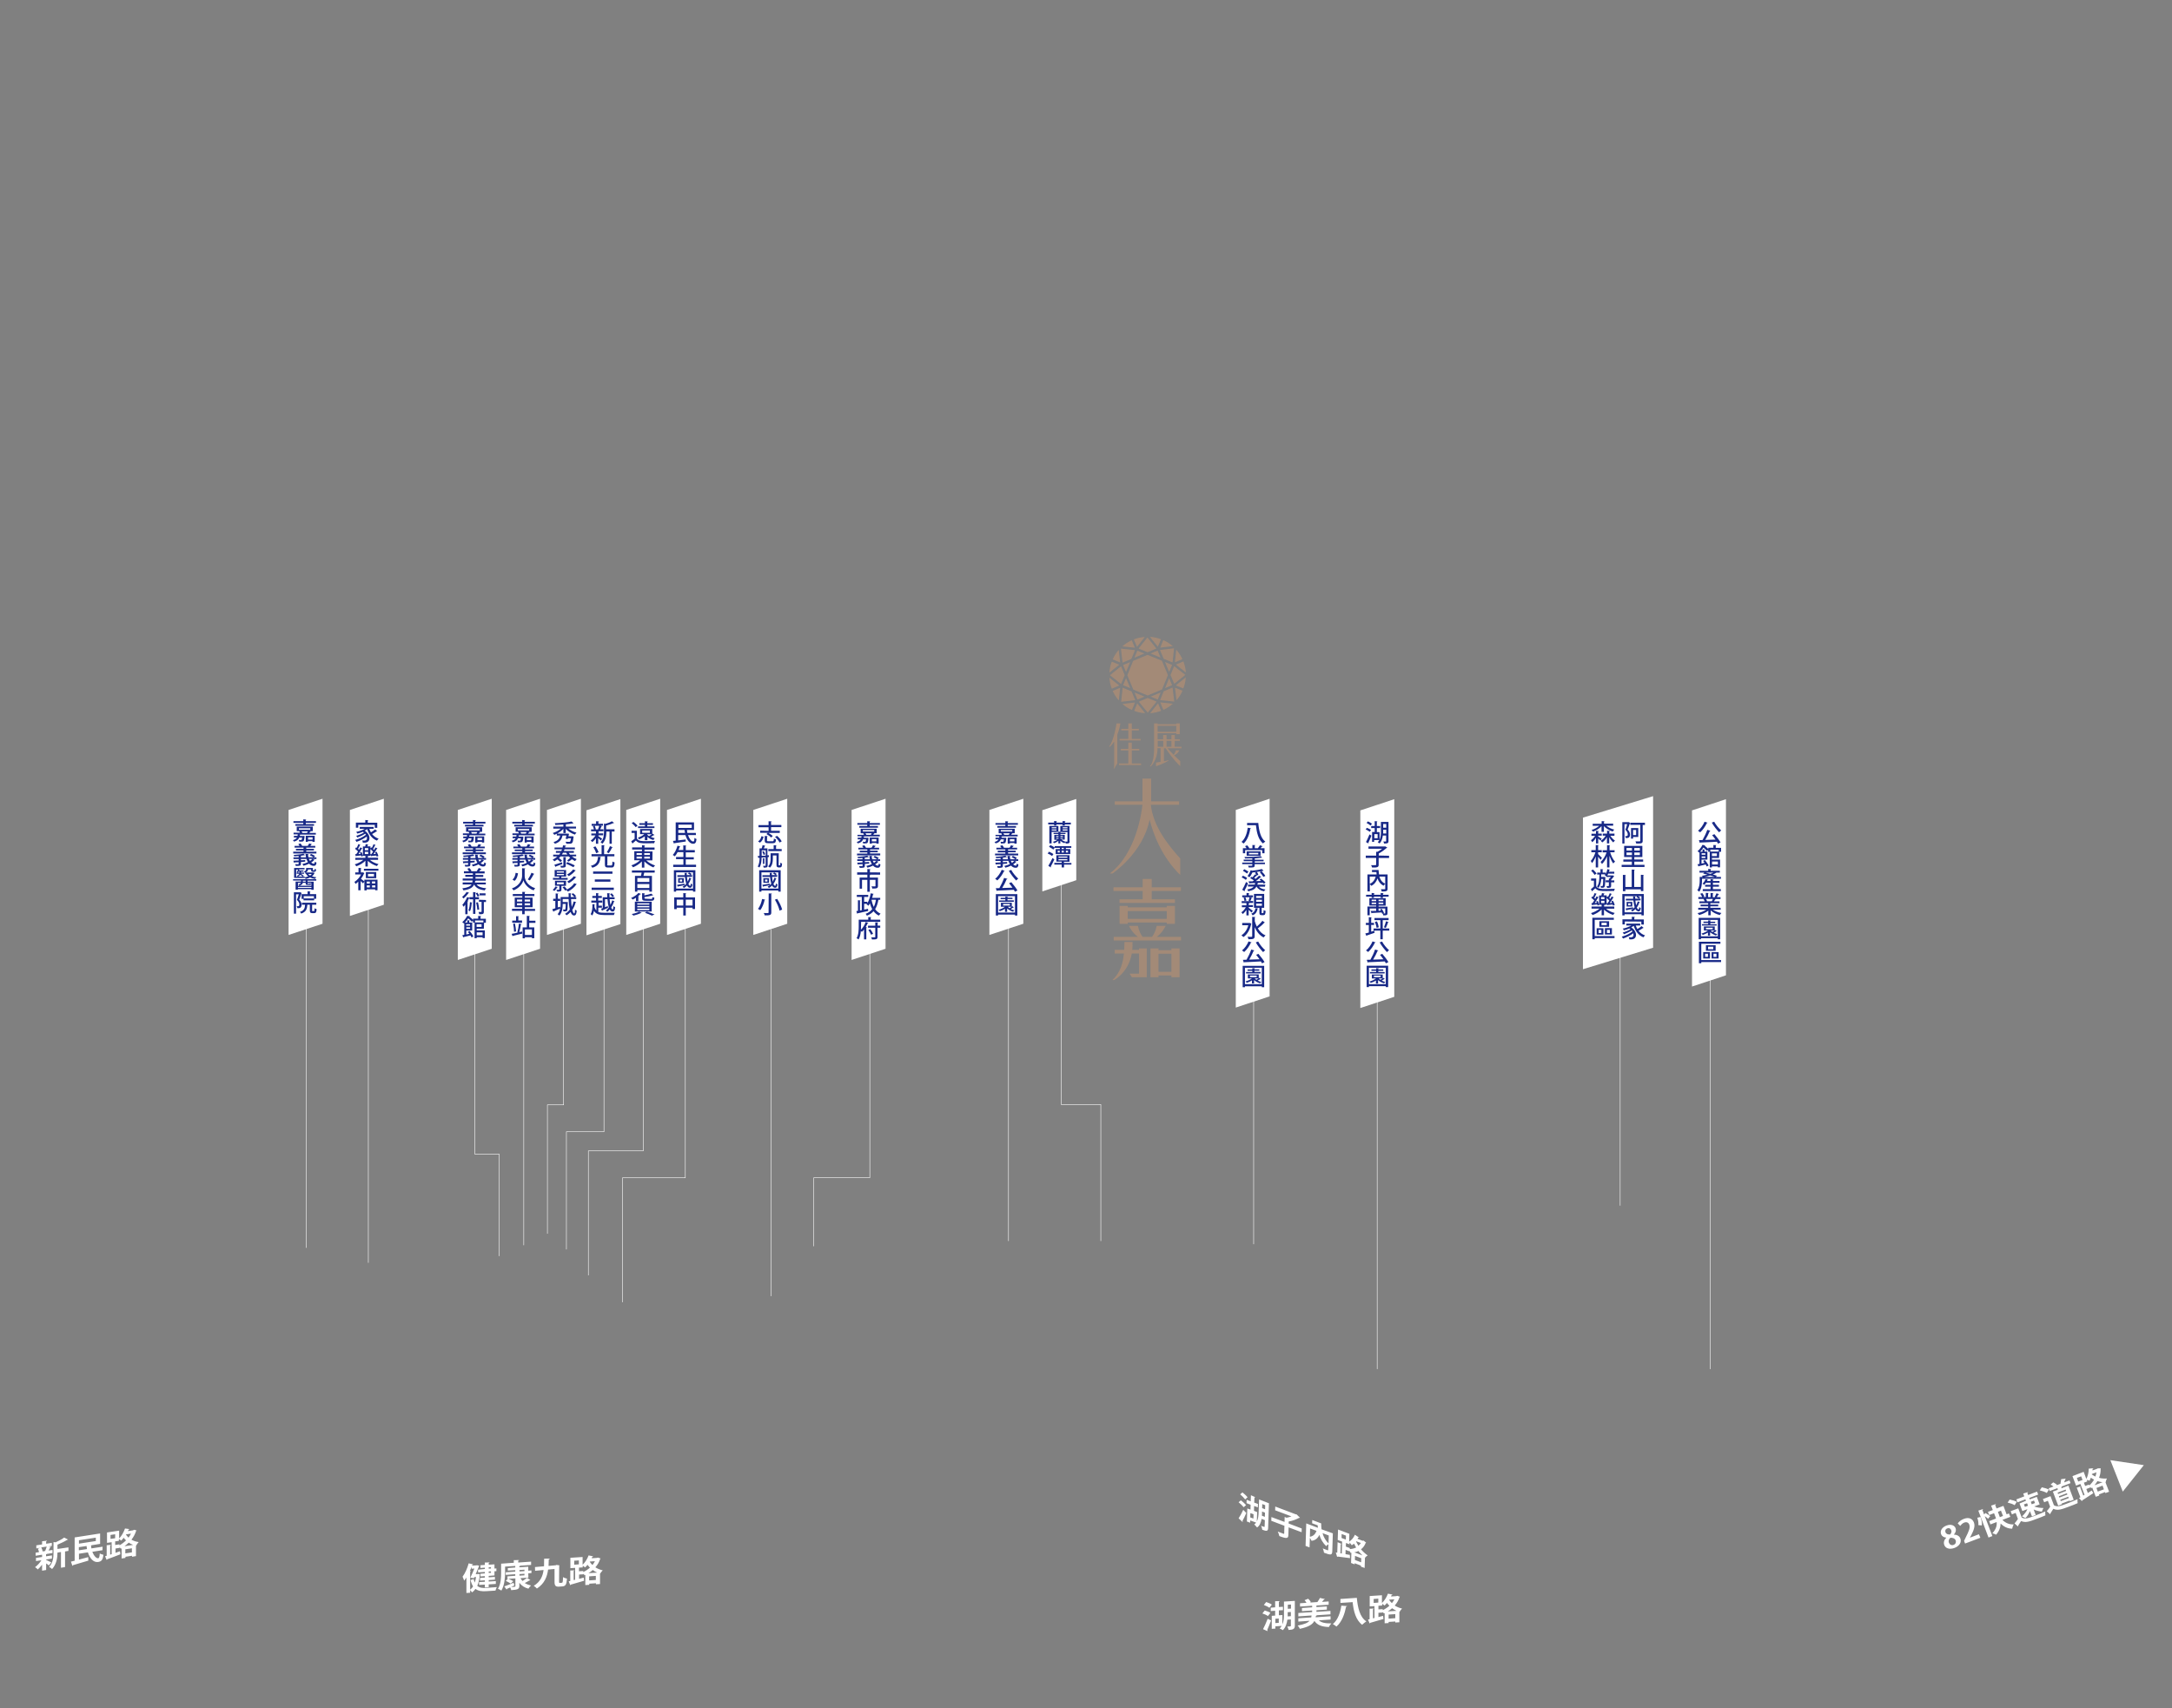 <?xml version="1.0" encoding="utf-8"?>
<!-- Generator: Adobe Illustrator 26.5.0, SVG Export Plug-In . SVG Version: 6.00 Build 0)  -->
<svg version="1.1" id="圖層_1" xmlns="http://www.w3.org/2000/svg" xmlns:xlink="http://www.w3.org/1999/xlink" x="0px" y="0px"
	 viewBox="0 0 1920 1510" style="enable-background:new 0 0 1920 1510;" xml:space="preserve">
<rect x="0" y="0" width="1920" height="1510" fill="#808080" stroke="none"/>
<style type="text/css">
	.st0{fill:#FFFFFF;}
	.st1{fill:#A38A77;}
	.st2{fill:none;stroke:#FFFFFF;stroke-width:0.45;stroke-miterlimit:10;}
	.st3{fill:#182987;}
</style>
<path class="st0" d="M285.1,816.6l-30,9.9V716l30-9.9V816.6z M513.5,816.6l-30,9.9V716l30-9.9V816.6z M548.4,816.9l-30,9.9V716.3
	l30-9.9V816.9z M583.6,816.6l-30,9.9V716l30-9.9V816.6z M619.6,816.6l-30,9.9V716l30-9.9V816.6z M695.9,816.6l-30,9.9V716l30-9.9
	V816.6z M904.6,816.6l-30,9.9V716l30-9.9V816.6z M339.3,799.8l-30,9.9V716l30-9.9V799.8z M951.4,778.1l-30,9.9v-71.8l30-9.9V778.1z
	 M434.7,838.7l-30,9.9V716l30-9.9V838.7z M477.4,838.7l-30,9.9V716l30-9.9V838.7z M782.8,838.7l-30,9.9V716l30-9.9V838.7z
	 M1122.3,880.8l-29.9,9.9V716l29.9-9.9V880.8z M1232.5,881.2l-30,9.9V716.4l30-9.9V881.2z M1525.7,862.2l-30,9.9V716.4l30-9.9V862.2
	z M1461.3,837.8l-62,19v-134l62-19V837.8z M1096.9,1326.3c1.6,1.2,3.6,3,4.6,4.2l-2.1,1.9c-0.9-1.2-2.9-3.1-4.5-4.4L1096.9,1326.3
	L1096.9,1326.3z M1094.9,1342.2c1.2-1.7,2.8-4.7,4.1-7.5l2.7,2.8c-1.1,2.6-2.4,5.2-3.4,7c0.2,0.3,0.2,0.5,0.2,0.7
	c0,0.1-0.1,0.2-0.1,0.3L1094.9,1342.2L1094.9,1342.2z M1098.3,1319.3c1.6,1.2,3.6,3.1,4.5,4.3l-2.1,1.9c-0.9-1.2-2.8-3.2-4.4-4.5
	L1098.3,1319.3L1098.3,1319.3z M1121.7,1328.9l-0.7,21.9c-0.1,2.8-1.3,3-5.2,1.5c-0.1-0.9-0.5-2.5-1-3.5c0.6,0.3,1.3,0.5,1.8,0.7
	c1.1,0.4,1.2,0.5,1.3-0.1l0.2-5.6l-2.9-1.1c-0.5,3.1-1.6,6.1-4,7.6c-0.5-0.7-1.8-2.1-2.5-2.7c0.7-0.4,1.2-1,1.7-1.6l-5.2-1.9l-0.1,2
	l-2.9-1.1l0.4-11.5l2.8,1l0.1-4.3l-3.6-1.4l0.1-3l3.6,1.4l0.2-5.4l3.8,1.7c0,0.2-0.2,0.3-0.7,0.2l-0.2,4.6l3.3,1.2l-0.1,3l-3.3-1.2
	l-0.1,4.3l2.8,1.1l-0.3,8.3c1.3-2.4,1.5-5.6,1.6-8.4l0.4-11.1L1121.7,1328.9L1121.7,1328.9z M1108,1342.4l0.1-3.8l-2.8-1l-0.1,3.8
	L1108,1342.4z M1115.6,1337.8c0,0.7,0,1.4-0.1,2.1l2.6,1l0.1-3.7l-2.6-1L1115.6,1337.8z M1118.4,1330.6l-2.6-1l-0.1,3.6l2.6,1
	L1118.4,1330.6L1118.4,1330.6z M1150.7,1351.2l-0.1,3.3l-11.5-4.3l-0.2,6.7c-0.1,3.1-1.3,3.6-8,1c-0.2-1.1-0.8-2.8-1.4-4
	c2,0.8,4.3,1.7,4.9,1.9c0.6,0.2,0.8,0.2,0.8-0.3l0.2-6.7l-11.6-4.4l0.1-3.3l11.6,4.3l0.1-4.4l1.7,0.7c1.5-0.3,3-0.7,4.3-1.2
	l-14.4-5.4l0.1-3.3l18.2,6.9l0.6,0l3.1,3c-0.2,0.2-0.5,0.2-0.8,0.1c-2.3,1.3-5.9,2.7-9.2,3.2l-0.1,1.8L1150.7,1351.2L1150.7,1351.2z
	 M1178.2,1355.5l-0.5,16c-0.1,3.5-1.8,3.2-7.3,1.1c-0.1-1-0.6-2.7-1.1-3.8c1.6,0.7,3.6,1.4,4.1,1.6c0.5,0.2,0.7,0.1,0.7-0.3l0.2-5
	c-0.7,0.5-1.6,1.1-2,1.7c-3-2.9-4.9-6.3-6-10c-1.3,2.9-3.5,4.9-6.9,5.3c-0.3-0.7-0.9-1.7-1.5-2.6l-0.3,8.4l-3.5-1.3l0.6-19.9
	l10.3,3.9c-0.1-0.8-0.1-1.5-0.2-2.2l-4.9-1.8l0.1-2.9l7.9,3c0,1.8,0.1,3.6,0.3,5.2L1178.2,1355.5L1178.2,1355.5z M1158.1,1351.2
	l-0.2,7.3c2.9-0.4,4.8-2.3,5.9-5.2L1158.1,1351.2L1158.1,1351.2z M1174.6,1357.4l-5.5-2.1c0.9,3.4,2.6,6.5,5.3,9.1L1174.6,1357.4z
	 M1205.4,1361.9l2.2,1.8c-0.1,0.2-0.2,0.2-0.4,0.3c-0.9,2.4-2.3,4.2-4.1,5.6c1.6,1.9,3.6,3.8,5.9,5.4c-0.7,0.3-1.8,1.3-2.3,2
	l-0.1-0.1l-0.3,9.2l-3.3-1.2l0-0.9l-5.5-2.1l0,1l-3.2-1.2l0.3-9l-0.7,0c-0.2-0.5-0.6-1.1-0.9-1.8v0.5l-3.5-1.3l-0.1,3.8l3.8,0.6
	l0.2,2.9c-4-0.5-8.2-1.1-10.9-1.4c0,0.2-0.3,0.3-0.5,0.3l-1.2-3.9l1.3,0.2l0.3-9.3l3.5,1.5c0,0.2-0.2,0.3-0.7,0.2l-0.3,8.1l1.2,0.2
	l0.3-10.5l-3.9-1.5l0.3-9.2l10,3.8l-0.2,6.9c2.1-1.2,4-3.5,5.1-6.1l3.7,2.5c-0.2,0.2-0.5,0.2-0.8,0c-0.2,0.4-0.4,0.7-0.6,1.1
	l4.4,1.7L1205.4,1361.9L1205.4,1361.9z M1186,1356.1l-0.1,3.5l3.8,1.4l0.1-3.5L1186,1356.1z M1193.2,1368.5l0,0.9
	c2-0.1,3.9-0.6,5.6-1.4c-0.7-1.1-1.3-2.3-1.8-3.4c-0.7,0.6-1.4,1-2.1,1.4c-0.4-0.6-1.2-1.7-1.9-2.4l-0.1,1.6l-3.1-1.2l-0.1,3.2
	L1193.2,1368.5L1193.2,1368.5z M1204.4,1375c-1.3-1.2-2.5-2.6-3.6-3.9c-1.1,0.5-2.3,1-3.6,1.2L1204.4,1375z M1197.7,1379l5.5,2.1
	l0.1-3.6l-5.5-2.1L1197.7,1379L1197.7,1379z M1198.7,1362.7c0.6,1.2,1.3,2.5,2.1,3.8c0.8-0.7,1.6-1.6,2.2-2.5l-4.1-1.5
	L1198.7,1362.7z M40.8,1378.6v0.4c1,0.4,3.8,1.8,4.5,2.2l-2.1,2.7c-0.5-0.5-1.5-1.2-2.4-1.8v5.8l-3.6,0.6v-5.3
	c-1.2,1.6-2.5,3.1-3.8,4.2c-0.6-0.6-1.6-1.6-2.4-2c2-1.5,4.2-3.8,5.6-6.1l-4.8,0.7v-2.8l5.4-0.8v-2l-5.7,0.9v-2.7l3-0.5
	c-0.2-1-0.6-2.1-1-3l2-0.8l-3.4,0.5v-2.7l5.1-0.8v-2.8l4.4-0.5c0,0.3-0.2,0.5-0.8,0.6v2.1l5-0.8v2.7l-3.1,0.5l2.5,0.2
	c-0.1,0.2-0.3,0.3-0.8,0.4c-0.3,0.9-0.9,2-1.5,3l3.5-0.5v2.7l-5,0.8c-0.1,0.1-0.3,0.3-0.7,0.3v1.8l5.2-0.8v2.8L40.8,1378.6
	L40.8,1378.6z M39.9,1371.1c0.5-1.1,1-2.7,1.4-3.9l-4.8,0.7c0.6,1.1,1,2.5,1.2,3.5l-0.2,0.1l2.5-0.4L39.9,1371.1L39.9,1371.1z
	 M60.5,1367.9v3.1l-3,0.5v13.8l-3.6,0.6V1372l-3.1,0.5c0,4.1-0.7,10.2-4.8,14.6c-0.5-0.7-1.8-1.6-2.6-1.9c3.6-3.9,3.9-8.7,3.9-12.4
	v-9.6l1.9,0.2c2.8-1.3,5.8-2.8,7.5-4.2l3.5,1.8c-0.2,0.2-0.5,0.2-0.9,0.3c-2.2,1.4-5.4,2.9-8.5,4.2v3.8L60.5,1367.9L60.5,1367.9z
	 M90.6,1370.4l-9,1.4c1.3,3.4,3.5,6,5.3,5.7c0.7-0.1,1.1-1.4,1.3-4.2c0.9,0.5,2.2,1,3.2,1.1c-0.5,4.8-1.9,6-4.7,6.4
	c-4,0.6-7.3-3.1-9-8.5l-7.9,1.2v5.2c2.6-0.7,5.5-1.4,8.2-2.2l0.1,3.1c-5,1.5-10.2,3.1-13.5,4c0,0.3-0.3,0.5-0.6,0.6l-1.3-3.7
	c1-0.2,2.1-0.5,3.3-0.8v-20.6l22.5-3.5v9.2L81,1366c-0.1,0.1-0.3,0.2-0.5,0.2c0,0.9,0.2,1.7,0.3,2.6l9.9-1.5L90.6,1370.4
	L90.6,1370.4z M84.7,1359.3l-14.9,2.3v3l14.9-2.3V1359.3z M69.7,1370.5l7.2-1.1c-0.2-0.9-0.3-1.8-0.4-2.7l-6.8,1V1370.5L69.7,1370.5
	z M118.3,1352.3l2.4,0.6c-0.1,0.2-0.2,0.3-0.4,0.5c-0.9,2.8-2.3,5.4-4.1,7.7c1.8,1,3.9,1.8,6.4,2.1c-0.7,0.7-1.8,2.2-2.3,3.2l-0.1,0
	v9.2l-3.5,0.6v-0.9l-5.8,0.9v1l-3.4,0.5v-9l-0.7,0.4c-0.2-0.4-0.6-0.8-1-1.3v0.5l-3.7,0.6v3.8l4-1.4l0.3,2.7
	c-4.2,1.7-8.7,3.3-11.6,4.4c0,0.2-0.3,0.5-0.5,0.6l-1.4-3.2l1.4-0.5v-9.3l3.8-0.4c0,0.2-0.2,0.4-0.7,0.6v8.1l1.3-0.4v-10.6l-4.1,0.6
	v-9.2l10.7-1.6v6.9c2.2-2.2,4.1-5.6,5.2-8.8l4,0.5c-0.2,0.3-0.5,0.4-0.8,0.4c-0.2,0.5-0.4,0.9-0.6,1.4l4.7-0.7L118.3,1352.3
	L118.3,1352.3z M97.7,1356.9v3.5l4.1-0.6v-3.5L97.7,1356.9z M105.6,1365.2v0.9c2.1-1.2,4.1-2.7,5.8-4.4c-0.8-0.7-1.5-1.5-2-2.3
	c-0.7,0.9-1.4,1.7-2.2,2.5c-0.5-0.4-1.4-1-2.1-1.4v1.6l-3.3,0.5v3.2L105.6,1365.2L105.6,1365.2z M117.7,1365.7
	c-1.4-0.5-2.7-1.2-3.9-2c-1.2,1.1-2.4,2.2-3.8,3.2L117.7,1365.7z M110.8,1373.2l5.8-0.9v-3.6l-5.8,0.9V1373.2z M111.3,1356.6
	c0.7,0.9,1.4,1.8,2.3,2.7c0.9-1.2,1.6-2.4,2.2-3.6l-4.3,0.7L111.3,1356.6L111.3,1356.6z M422.5,1391.4l1.8,0.2
	c0,0.2-0.1,0.3-0.2,0.5c-0.3,3.8-1,7.1-2.2,9.8c2.1,1.8,4.9,2.1,8.4,1.8c1.4-0.1,7.1-0.5,8.9-0.7c-0.5,0.8-1,2.2-1.2,3.1l-7.9,0.5
	c-4.1,0.3-7.3-0.1-9.8-2c-0.8,1.2-1.8,2.2-3,3.1c-0.4-0.6-1.1-1.4-1.7-2v2.3l-3.3,0.2v-13.7c-0.6,1-1.3,1.9-2,2.8
	c-0.2-0.8-1-2.6-1.4-3.5c2.1-2.7,4.2-7.4,5.4-11.8l4,0.9c-0.1,0.2-0.4,0.4-0.8,0.4l-0.2,0.7l3.8-0.2l0.6-0.1l1.9,0.4
	c0,0.1-1.1,2.8-3.1,7.5l1.5-0.1L422.5,1391.4L422.5,1391.4z M416.4,1389c-0.1,0.2-0.3,0.4-0.8,0.5v15.8c1-0.8,1.8-1.7,2.6-2.9
	c-0.9-1.4-1.7-3.3-2.3-5.6l2.8-0.9c0.3,1.2,0.6,2.3,1,3.1c0.5-1.5,0.9-3.1,1.1-4.9l-1.5,0.1l-0.4,0.9l-3.1-0.4
	c1.2-2.5,2.5-5.7,3.5-8.1l-2.4,0.2v-1.8c-0.5,1.3-1,2.6-1.6,3.8L416.4,1389z M428.6,1387v-1.2l-3.9,0.3v-2.4l3.9-0.3v-2.1l4.2-0.1
	c0,0.2-0.2,0.4-0.8,0.6v1.4l5.1-0.3v3.7l1.7-0.1v2.4l-1.7,0.1v3.7l-5.1,0.4v1.3l5.5-0.4v2.4l-5.5,0.4v1.3l6.3-0.4v2.5l-6.3,0.4v2.5
	l-3.4,0.2v-2.5l-5.1,0.3v-2.5l5.1-0.3v-1.3l-4.3,0.3v-2.4l4.3-0.3v-1.3l-3.9,0.3v-2.4l3.9-0.3v-1.3l-6,0.4v-2.4L428.6,1387
	L428.6,1387z M434,1385.4l-2,0.1v1.2l2-0.1V1385.4z M434,1390.4v-1.3l-2,0.1v1.3L434,1390.4z M467.1,1394.6l-7,0.5
	c0.5,0.9,1.1,1.8,1.8,2.5c1.4-0.9,3-2,4-2.8l3,2.1c-0.1,0.1-0.3,0.2-0.5,0.2c-0.1,0-0.2,0-0.4,0c-1,0.7-2.7,1.6-4.1,2.3
	c1.5,1,3.4,1.7,5.5,2.2c-0.8,0.7-1.8,2-2.3,2.8c-3.5-0.9-6.1-2.7-8-5.2v2.7c0,3-1.6,3.4-7.2,3.8c-0.1-0.7-0.5-1.6-0.9-2.4l-2.9,1.3
	c0,0.2-0.1,0.5-0.3,0.6l-2-2.8c2.1-0.7,5.2-2,8.2-3.2c0.2,0.7,0.4,1.4,0.7,2.3c-1,0.5-2,0.9-2.9,1.4c0.8,0,1.6-0.1,2.2-0.1
	c1.5-0.1,1.6-0.1,1.6-0.7v-6.8l-6.2,0.4c1.5,0.6,3.4,1.4,4.3,2.1l-2.2,2.1c-1-0.7-2.9-1.7-4.4-2.4l1.9-1.8l-0.4,0v-2.2l6.9-0.5v-1.4
	l-8.4,0.6v-2.3l8.4-0.6v-1.3l-6.6,0.4v-2.2l6.6-0.5v-1.4l-9,0.6v5.2c0,4.5-0.5,11.4-3.3,16c-0.6-0.5-2.2-1.3-3-1.6
	c2.6-4.2,2.8-10,2.8-14.1v-8.1l11.2-0.8v-2.3l4.7-0.1c0,0.3-0.2,0.5-0.8,0.6v1.6l11.4-0.8v2.9l-9.6,0.7c-0.1,0.2-0.3,0.4-0.8,0.5
	v0.9l7.9-0.5v3.5l2.8-0.2v2.3l-2.8,0.2L467.1,1394.6L467.1,1394.6z M459.2,1387.9v1.3l4.4-0.3v-1.3L459.2,1387.9z M459.2,1391.5v1.4
	l4.4-0.3v-1.4L459.2,1391.5z M494.2,1398c0,1.2,0.1,1.3,0.8,1.3l1.7-0.1c0.7,0,0.9-0.9,1-5c0.9,0.6,2.5,1.1,3.5,1.3
	c-0.3,5-1.2,6.7-4.1,6.9l-2.9,0.2c-3,0.2-4-0.8-4-4.2v-11.4l-5.7,0.5c-0.8,6.2-3.1,12.4-9.9,16.8c-0.6-0.8-1.8-1.8-2.8-2.4
	c5.9-3.6,8-8.6,8.7-14l-7.5,0.7l-0.1-3.3l8-0.7c0.1-2.2,0.1-4.5,0.1-6.7l5-0.1c0,0.3-0.3,0.6-0.9,0.7c0,1.9-0.1,3.8-0.2,5.8l6.5-0.6
	l0.5-0.3l2.6,0.4c0,0.2-0.1,0.6-0.2,0.8L494.2,1398L494.2,1398z M528.5,1376.9l2.4,0.8c-0.1,0.2-0.2,0.3-0.4,0.5
	c-0.9,2.8-2.3,5.2-4.2,7.3c1.8,1.2,4,2.1,6.5,2.7c-0.8,0.7-1.8,2.1-2.3,2.9l-0.1,0v9.2l-3.6,0.2v-0.9l-5.9,0.4v1l-3.5,0.2v-9
	l-0.7,0.3c-0.2-0.4-0.6-0.9-1-1.3v0.5l-3.8,0.2v3.8l4.1-1.1l0.3,2.8c-4.3,1.3-8.8,2.6-11.7,3.4c0,0.2-0.3,0.5-0.5,0.5l-1.4-3.4
	l1.4-0.3v-9.3l3.8-0.1c0,0.2-0.2,0.4-0.8,0.5v8.1l1.3-0.3V1386l-4.2,0.3v-9.2l10.8-0.7v6.9c2.2-2.1,4.2-5.2,5.3-8.3l4.1,0.8
	c-0.2,0.3-0.5,0.4-0.8,0.4c-0.2,0.4-0.4,0.9-0.6,1.3l4.7-0.3L528.5,1376.9L528.5,1376.9z M507.6,1379.7v3.5l4.1-0.3v-3.5
	L507.6,1379.7z M515.6,1388.8v0.9c2.1-1,4.1-2.3,5.9-3.9c-0.8-0.8-1.5-1.6-2.1-2.5c-0.7,0.8-1.4,1.6-2.2,2.3
	c-0.5-0.4-1.4-1.1-2.1-1.6v1.6l-3.3,0.2v3.2L515.6,1388.8L515.6,1388.8z M527.9,1390.2c-1.4-0.6-2.7-1.4-3.9-2.3
	c-1.2,1.1-2.5,2-3.8,2.8L527.9,1390.2L527.9,1390.2z M520.8,1397.1l5.9-0.4v-3.6l-5.9,0.4V1397.1z M521.3,1380.6
	c0.7,1,1.4,1.9,2.4,2.9c0.9-1.1,1.6-2.2,2.2-3.4l-4.4,0.3L521.3,1380.6L521.3,1380.6z M1118,1423.7c1.7,0.5,4,1.3,5,2.1l-2.2,2.8
	c-1-0.8-3.2-1.8-4.9-2.3L1118,1423.7z M1116.5,1440.2c1.2-2.2,2.8-5.9,4.1-9.2l3,1.5c-1.1,3-2.4,6.2-3.4,8.4
	c0.2,0.2,0.3,0.4,0.3,0.6c0,0.1-0.1,0.2-0.1,0.4L1116.5,1440.2z M1119.3,1416.2c1.7,0.5,3.9,1.5,5,2.3l-2.2,2.8
	c-1-0.8-3.2-1.9-4.9-2.5L1119.3,1416.2L1119.3,1416.2z M1144.6,1415.2v21.9c0,2.8-1.3,3.6-5.5,3.8c-0.1-0.8-0.7-2.2-1.2-3
	c0.7,0,1.4,0,1.9-0.1c1.2-0.1,1.3-0.1,1.3-0.6v-5.6l-3.1,0.2c-0.4,3.3-1.5,6.8-4,9.3c-0.6-0.5-2-1.2-2.8-1.5
	c0.7-0.7,1.3-1.5,1.8-2.3l-5.6,0.4v2l-3.2,0.2v-11.5l3-0.2v-4.3l-3.9,0.3v-3l3.9-0.3v-5.4l4.1-0.1c0,0.2-0.2,0.4-0.8,0.5v4.7
	l3.6-0.2v3l-3.6,0.2v4.3l3.1-0.2v8.3c1.3-2.9,1.4-6.2,1.4-9v-11.2L1144.6,1415.2L1144.6,1415.2z M1130.4,1434.6v-3.8l-3,0.2v3.8
	L1130.4,1434.6z M1138.3,1426.8c0,0.7,0,1.4,0,2.1l2.8-0.2v-3.7l-2.8,0.2V1426.8z M1141.2,1418.4l-2.8,0.2v3.6l2.8-0.2V1418.4z
	 M1176.2,1431.7l-10.4,0.7c2.2,2,5.8,2.8,11.1,2.7c-0.8,0.8-1.8,2.3-2.2,3.2c-6.5-0.2-10.3-1.8-12.8-5.4c-1.6,3-4.8,5.3-12.9,7
	c-0.3-0.9-1.2-2.2-1.9-2.9c6-1.1,8.9-2.4,10.5-4.2l-9.9,0.7v-2.9l11.4-0.8c0.1-0.5,0.2-1.1,0.3-1.7l-11.7,0.8v-3l12.2-0.8v-1.4
	l-9,0.6v-2.8l9-0.6v-1.4l-10.7,0.7v-2.9l5.7-0.4c-0.4-0.8-1.1-1.6-1.7-2.3l3.2-1.3c1,0.9,2,2.1,2.3,3l-0.8,0.4l7.2-0.5l-0.5-0.1
	c0.8-1,1.7-2.5,2.2-3.5l4.4,1c-0.1,0.2-0.4,0.3-0.8,0.4c-0.5,0.6-1.1,1.4-1.8,2.1l5.9-0.4v2.9l-10.8,0.7v1.4l9.2-0.6v2.8l-9.2,0.6
	v1.4l12.4-0.8v3l-12,0.8c-0.1,0.2-0.4,0.4-0.8,0.5l-0.3,1.3l13.2-0.9L1176.2,1431.7L1176.2,1431.7z M1190.8,1419.8
	c-0.1,0.3-0.4,0.5-0.9,0.5c-1.1,5.8-3.4,13.2-8.5,17.6c-0.7-0.7-2.3-1.7-3.2-2.2c4.7-3.9,6.7-10.7,7.5-16.3L1190.8,1419.8z
	 M1185,1413.5l14.4-1c0.8,8.6,2.6,17,8.4,20.8c-1.1,0.7-2.7,2.1-3.7,3c-5.6-4.2-7.6-12-8.4-20l-10.8,0.7V1413.5L1185,1413.5z
	 M1235.1,1410.7l2.4,0.8c-0.1,0.2-0.2,0.3-0.4,0.5c-0.9,2.8-2.3,5.2-4.2,7.3c1.8,1.2,4,2.1,6.5,2.7c-0.8,0.7-1.8,2.1-2.3,3l-0.1-0.1
	v9.2l-3.6,0.2v-0.9l-5.9,0.4v1l-3.5,0.2v-9l-0.7,0.3c-0.2-0.4-0.6-0.9-1-1.3v0.5l-3.8,0.2v3.8l4.1-1.1l0.3,2.8
	c-4.3,1.3-8.8,2.6-11.7,3.4c0,0.2-0.3,0.5-0.5,0.5l-1.4-3.4l1.4-0.3v-9.3l3.8-0.1c0,0.2-0.2,0.4-0.8,0.5v8.1l1.3-0.3v-10.5l-4.2,0.3
	v-9.2l10.8-0.7v6.9c2.2-2.1,4.2-5.2,5.3-8.3l4.1,0.8c-0.2,0.3-0.5,0.4-0.8,0.4c-0.2,0.4-0.4,0.9-0.6,1.3l4.7-0.3L1235.1,1410.7
	L1235.1,1410.7z M1214.3,1413.5v3.5l4.1-0.3v-3.5L1214.3,1413.5z M1222.3,1422.5v0.9c2.1-1,4.1-2.3,5.9-3.9
	c-0.8-0.8-1.5-1.6-2.1-2.5c-0.7,0.8-1.4,1.6-2.2,2.3c-0.5-0.4-1.4-1.1-2.1-1.6v1.6l-3.3,0.2v3.2L1222.3,1422.5L1222.3,1422.5z
	 M1234.5,1424c-1.4-0.7-2.7-1.4-3.9-2.3c-1.2,1-2.5,2-3.8,2.8L1234.5,1424L1234.5,1424z M1227.5,1430.9l5.9-0.4v-3.6l-5.9,0.4
	V1430.9z M1228,1414.4c0.7,0.9,1.4,1.9,2.4,2.8c0.9-1.1,1.6-2.2,2.2-3.4l-4.4,0.3L1228,1414.4z M1720.5,1359.3c-2.4-0.2-4-1.4-4.6-3
	c-1.2-3.2,1-6.3,4.7-7.7c4.3-1.6,7.2,0,8.1,2.4c0.6,1.5,0.3,3.6-1.5,5.5l0,0.1c2.4,0.1,4.8,1,5.7,3.4c1.3,3.4-0.9,6.8-5.2,8.4
	c-4.6,1.7-8,0.2-9-2.6C1717.8,1363.4,1718.7,1361.1,1720.5,1359.3L1720.5,1359.3z M1719.8,1354.6c0.6,1.5,2.1,2,4,1.9
	c1-0.9,1.6-2.5,1.1-3.7c-0.5-1.3-1.7-2.4-3.5-1.7C1719.5,1351.8,1719.3,1353.4,1719.8,1354.6L1719.8,1354.6z M1728.8,1361.8
	c-0.7-1.9-2.6-2.5-4.7-2.4c-1.4,1.2-1.9,2.9-1.3,4.4c0.6,1.6,2.3,2.6,4.1,1.9C1728.8,1365,1729.3,1363.3,1728.8,1361.8z
	 M1750.6,1359.4l-13.5,5.1l-0.9-2.3l1.5-3.2c2.7-5.3,4.1-8.6,3.1-11.2c-0.6-1.7-2.2-2.7-4.5-1.8c-1.6,0.6-2.7,1.9-3.5,2.9l-2.2-2.2
	c1-1.4,2.9-3.1,5.4-4c4.6-1.8,7.7,0,8.9,3.2c1.3,3.4-0.3,7.1-2.3,11.1l-1.2,2.2l0,0.1l7.9-3L1750.6,1359.4L1750.6,1359.4z
	 M1748.8,1348.2c0.3-1.8-0.2-4.4-0.9-6.5l2.8-0.7c0.9,2.4,1.5,5.3,1.2,7.5L1748.8,1348.2z M1755.1,1337.5c1.4,0.8,3.3,2,4.2,2.8
	l-1.9,2.3c-0.6-0.7-1.8-1.5-2.9-2.3l6.7,17.6l-3.4,1.3l-9-23.8l4.2-1.4c0.1,0.3-0.1,0.5-0.6,0.8l1.5,4L1755.1,1337.5L1755.1,1337.5z
	 M1777.1,1340.9l-7,2.7c2.6,2.6,5.9,4.2,10,4c-0.6,0.9-1.2,2.7-1.4,3.8c-4.1-0.1-7.4-1.8-10.2-4.6c-0.1,3.2-1.1,6.6-4,9.9
	c-0.7-0.4-2.3-1.1-3.3-1.3c3.3-3.5,4.1-6.8,3.8-9.9l-5.5,2.1l-1.1-2.9l6-2.3c-0.2-0.9-0.6-1.8-0.9-2.6l-0.8-2.1l-4.3,1.6l-1.1-2.8
	l4.3-1.6l-1.5-3.9l4.2-1.4c0.1,0.3-0.1,0.5-0.6,0.8l1.2,3.1l6.1-2.3l2.8,7.5l2-0.8L1777.1,1340.9L1777.1,1340.9z M1766.1,1336.5
	l0.8,2.1c0.3,0.8,0.6,1.7,0.9,2.6l2.8-1.1l-1.8-4.7L1766.1,1336.5L1766.1,1336.5z M1776.5,1325.6c2.1,0.4,4.8,1.2,6.3,2l-1.9,3
	c-1.3-0.9-4-1.8-6.2-2.3L1776.5,1325.6L1776.5,1325.6z M1784.1,1333.4l3,8c2.7,1.9,6.2,0.6,11.2-1.3c3.3-1.2,7.1-2.8,9.7-4
	c-0.1,0.9-0.1,2.5,0.1,3.5c-2.1,0.9-5,2.1-7.8,3.1c-6.4,2.4-9.8,3.7-13.7,1.9c-0.9,1.5-1.8,2.9-2.6,4.1c0.1,0.3,0,0.5-0.2,0.7
	l-3-2.7c1-1.1,2.1-2.5,3-3.9l-2-5.4l-3.3,1.3l-1.1-2.8L1784.1,1333.4L1784.1,1333.4z M1790.9,1326.7l-0.5-1.3l-7,2.7l-1-2.6l7-2.7
	l-0.9-2.5l4.2-1.3c0.1,0.3-0.1,0.5-0.6,0.8l0.7,1.8l7.9-3l1,2.6l-7.9,3l0.5,1.3l6.2-2.3l2.5,6.7l-4.8,1.8c2.3,0.9,5.5,1.4,8.2,1.4
	c-0.5,0.9-1.2,2.3-1.4,3.2c-2.3-0.2-5-0.9-7.3-1.9l1.8,4.8l-3.3,1.3l-1.8-4.7c-0.9,2.3-2.3,4.6-4,6.2c-0.8-0.5-2.1-1.2-3-1.5
	c2-1.8,3.9-4.2,4.8-6.4l-4.5,1.7l-2.5-6.7L1790.9,1326.7L1790.9,1326.7z M1789.1,1329.9l0.9,2.2l2.7-1l-0.8-2.2L1789.1,1329.9
	L1789.1,1329.9z M1798,1326.5l-2.8,1.1l0.8,2.2l2.9-1.1L1798,1326.5z M1804.9,1314.8c2.1,0.4,4.8,1.2,6.3,2l-1.9,3
	c-1.3-0.9-4-1.8-6.2-2.3L1804.9,1314.8L1804.9,1314.8z M1812.6,1322.6l3,8c2.7,1.9,6.2,0.6,11.2-1.3c3.3-1.2,7.1-2.8,9.7-4
	c-0.1,0.9-0.1,2.5,0.1,3.5c-2.1,0.9-5,2.1-7.8,3.1c-6.4,2.4-9.8,3.7-13.7,1.9c-0.9,1.5-1.8,2.9-2.6,4.1c0.1,0.3,0,0.5-0.2,0.7
	l-3-2.7c1-1.1,2.1-2.5,3-3.9l-2-5.3l-3.3,1.3l-1.1-2.8L1812.6,1322.6L1812.6,1322.6z M1814.7,1318.6l4.3-1.6c0-0.5-0.1-1-0.2-1.5
	l-6.9,2.6l-0.9-2.4l4.2-1.6c-0.7-0.6-1.6-1.3-2.5-1.7l2.3-2c1.2,0.6,2.7,1.5,3.3,2.2l-0.6,0.5l4.1-1.6l-0.4,0
	c0.3-1.2,0.5-2.8,0.6-3.9l4.2-0.5c0,0.2-0.2,0.4-0.6,0.6c-0.2,0.8-0.6,1.9-1,2.8l4.8-1.8l0.9,2.4l-7.9,3c0,0.5-0.1,1-0.2,1.6
	l6.2-2.4l4.7,12.5l-3.4,1.3l-0.2-0.6l-7.1,2.7l0.2,0.6l-3.2,1.2L1814.7,1318.6L1814.7,1318.6z M1826.4,1318l-0.4-1.2l-7.1,2.7
	l0.4,1.2L1826.4,1318L1826.4,1318z M1820,1322.7l0.4,1.2l7.1-2.7l-0.4-1.2L1820,1322.7z M1821.7,1327l7.1-2.7l-0.5-1.2l-7.1,2.7
	L1821.7,1327z M1854.5,1298l2.6,0c0,0.2-0.1,0.4-0.2,0.5c0.1,2.8-0.4,5.4-1.4,7.9c2.1,0.6,4.5,0.8,7,0.6c-0.5,0.8-1,2.4-1.2,3.4
	h-0.1l3.2,8.3l-3.3,1.2l-0.3-0.9l-5.4,2.1l0.4,0.9l-3.2,1.2l-3.1-8.2l-0.6,0.5c-0.4-0.3-0.9-0.6-1.4-0.9l0.2,0.4l-3.4,1.3l1.3,3.5
	l3.5-2.2l1.3,2.4c-3.6,2.4-7.3,4.8-9.8,6.4c0.1,0.2-0.1,0.5-0.3,0.6l-2.5-2.7l1.2-0.7l-3.2-8.5l3.5-1.1c0.1,0.2-0.1,0.4-0.5,0.7
	l2.8,7.4l1.1-0.7l-3.7-9.6l-3.8,1.5l-3.2-8.4l9.9-3.8l2.4,6.3c1.3-2.5,2.1-6,2.1-9.1l4.1-0.4c0,0.3-0.3,0.5-0.7,0.6
	c0,0.5,0,0.9-0.1,1.4l4.3-1.6L1854.5,1298L1854.5,1298z M1835.9,1306.5l1.2,3.2l3.8-1.4l-1.2-3.2L1835.9,1306.5L1835.9,1306.5z
	 M1846.6,1312.4l0.3,0.8c1.6-1.5,3.1-3.3,4.2-5.2c-1-0.5-2-1.1-2.8-1.7c-0.4,1-0.8,1.9-1.2,2.7c-0.6-0.3-1.7-0.6-2.5-0.8l0.5,1.4
	l-3,1.1l1.1,2.9L1846.6,1312.4z M1849.1,1303.4c0.9,0.7,2,1.3,3.2,1.9c0.4-1.2,0.7-2.5,0.9-3.8l-4,1.5L1849.1,1303.4L1849.1,1303.4z
	 M1858.6,1310.3c-1.6-0.2-3.1-0.5-4.5-1c-0.8,1.3-1.6,2.5-2.6,3.7L1858.6,1310.3L1858.6,1310.3z M1854.4,1318.6l5.4-2l-1.2-3.3
	l-5.4,2.1L1854.4,1318.6z M1871,1304.7l-5.5-13.9l14.8,2.2l14.8,2.2l-9.3,11.7l-9.3,11.7L1871,1304.7z"/>
<path class="st1" d="M1038.5,654.9h4.5v-1.4h-4.5v-3.7h-3v3.7h-4.3v-3.7h-3v3.7h-4.9v-5.3h16.5v0.8h3.1v-9.5h-3.1v0.7h-16.5v-0.7
	h-3.1v22.2c0,0,0.2,12.3-3.8,15.8h0.9c0,0,5.9-5.4,5.9-15.8v-0.3h2.7v12.1c-1.2,0.2-2.5,0.4-4,0.6v3.3c0,0,7.1-2.4,11-5V672
	c0,0-1.2,0.4-4,1v-11.5h1.5c6.4,9.8,12.9,15.8,12.9,15.8v-4.4c-2.2-2-3.9-3.8-5.4-5.2c3.2-1.2,4.6-4.4,4.6-4.4h-3.1
	c-0.4,2-1.4,3.4-1.9,4c-4-4-5.4-5.8-5.4-5.8h12.3v-1.4h-6.1L1038.5,654.9L1038.5,654.9z M1039.8,641.6v5.3h-16.5v-5.3H1039.8z
	 M1023.4,654.9h4.9v5.2h-4.9V654.9z M1031.2,660.1v-5.2h4.3v5.2H1031.2z M990.4,639.5H987c-2.7,16.6-6.5,20.3-6.5,20.3l0.5,0.4
	c1.5-1.3,2.8-2.9,3.9-4.7v22.1c0,0.9-0.5,1.9-0.5,1.9h0.5l2.8-4.7v-25.5C989.8,644.2,990.4,639.5,990.4,639.5z M997.4,653.2h-7.7
	v1.4h18.6v-1.4h-7.8v-7.5h6.2v-1.4h-6.2v-4.8h-3.1v4.8h-6.2v1.4h6.2V653.2z M1000.5,663.4h6.6v-1.4h-6.6v-5.5h-3.1v5.5h-6.6v1.4h6.6
	v11.5h-8.2v1.4h19.5v-1.4h-8.2V663.4z M1042.3,711.4v-3h-24.7v-20.1h-7.7v20.1h-24.5v3h24.5c-0.6,6-5.4,43.1-28.9,60.8h2.4
	c0,0,27.2-18.3,32.8-47.7c3.2,12.5,10.6,32.9,27.1,49v-14.6c-10.5-11.7-23.9-28.2-26-47.5L1042.3,711.4L1042.3,711.4z M1018.1,784.4
	V777h-8v7.4h-25.8v3.2h25.8v7.4h-20.5v3.2h20.5h8h20.5v-3.2h-20.5v-7.4h25.8v-3.2H1018.1z M989.7,800.8v15.9h7.2v-1.2h34.5v1.2h7.2
	v-15.9h-7.2v1.3h-34.5v-1.3H989.7z M1031.4,805.4v6.9h-34.5v-6.9H1031.4z M1035.5,840h-11.4v-1.6h-7.1v25.5h7.1v-1.6h11.4v1.6h7.2
	v-25.5h-7.2V840z M1035.5,859.1h-11.4v-16h11.4V859.1z M1030.4,818.5h-7.9c-0.8,4.4-2.7,7.7-4.1,9.7h-8.4c-1.4-2-3.3-5.3-4.1-9.7
	h-7.9c0,0,2.5,5.8,7.9,9.7h-21.4v3.2h59.5v-3.2h-21.4C1027.9,824.2,1030.4,818.5,1030.4,818.5L1030.4,818.5z M1006.9,839.7h-6
	c0.2-2.2,0.3-4.5,0.2-7h-7.1c-0.1,2.1-0.1,4.5-0.2,7h-8.4v3.2h8.1c-0.7,7.9-2.9,16.8-10.2,23.5h1.5c0,0,12.6-6.4,15.7-23.5h6.4v16.6
	c0,0.4,0,0.8-0.1,1.2h-8.3l2.1,3.2h13.1v-25.5h-6.8V839.7L1006.9,839.7z M1027.1,584.1l-12.7-5.2l-12.7,5.3l-5.2,12.7l5.3,12.7
	l12.7,5.2l12.7-5.3l5.2-12.7L1027.1,584.1z M1017.2,615.8l6.2,2.6l2.6-6.2L1017.2,615.8z M1002.9,612.2l2.6,6.2l6.2-2.6
	L1002.9,612.2z M992.8,587.9l2.6,6.2l3.6-8.8L992.8,587.9z M999.1,608.3l-3.7-8.8l-2.6,6.2L999.1,608.3z M1005.4,575.2l-2.6,6.2
	l8.8-3.7L1005.4,575.2z M1023.3,575.1l-6.2,2.6l8.8,3.6L1023.3,575.1z M1029.8,585.2l3.7,8.8l2.6-6.2L1029.8,585.2z M1029.9,608.3
	l6.2-2.6l-2.6-6.2L1029.9,608.3z M994.2,596.8L991,589l-9.8,7.9l9.8,7.8L994.2,596.8z M1037.9,588.9l-3.2,7.8l3.3,7.8l9.8-7.9
	L1037.9,588.9z M1025.4,574.6l3.3,7.8l7.8,3.2l1.3-12.5L1025.4,574.6z M1014.4,576.6l7.8-3.3l-7.9-9.8l-7.8,9.8L1014.4,576.6z
	 M990.9,573.4l1.4,12.4l7.8-3.3l3.2-7.8L990.9,573.4z M992.4,607.9l-1.3,12.5l12.4-1.4l-3.2-7.8L992.4,607.9z M1014.5,617l-7.8,3.3
	l7.9,9.7l7.8-9.8L1014.5,617z M1038,620.2l-1.5-12.4l-7.8,3.3l-3.2,7.8L1038,620.2z M1046.1,584.7l-6.6,2.8l8.8,7
	C1048,591.1,1047.3,587.8,1046.1,584.7z M1038.6,585.5l6.6-2.8c-1.4-3.1-3.2-5.9-5.4-8.4L1038.6,585.5L1038.6,585.5z M1025.6,572.5
	l11.1-1.3c-2.5-2.2-5.3-4-8.4-5.3L1025.6,572.5L1025.6,572.5z M1026.3,565.1c-3.1-1.2-6.4-1.9-9.8-2.1l7,8.7L1026.3,565.1z
	 M1005.1,571.8l6.9-8.7c-3.3,0.2-6.5,0.9-9.7,2.1L1005.1,571.8L1005.1,571.8z M992.1,571.4l11.1,1.2l-2.8-6.6
	C997.4,567.4,994.6,569.2,992.1,571.4L992.1,571.4z M983.6,582.9l6.6,2.7l-1.3-11.1C986.7,577.1,984.9,579.9,983.6,582.9z
	 M980.7,594.6l8.7-7l-6.6-2.7C981.6,588,980.9,591.3,980.7,594.6L980.7,594.6z M982.8,608.8l6.6-2.8l-8.7-6.9
	C980.9,602.4,981.6,605.7,982.8,608.8z M990.2,608l-6.6,2.8c1.4,3.1,3.2,5.9,5.4,8.4L990.2,608L990.2,608z M1003.3,621l-11.1,1.3
	c2.5,2.2,5.3,4,8.4,5.3L1003.3,621L1003.3,621z M1012.3,630.5l-7-8.7l-2.7,6.6C1005.7,629.6,1009,630.3,1012.3,630.5z M1023.7,621.7
	l-7,8.8c3.3-0.2,6.6-1,9.7-2.1L1023.7,621.7z M1036.8,622.1l-11.2-1.2l2.8,6.6C1031.5,626.2,1034.3,624.3,1036.8,622.1L1036.8,622.1
	z M1045.3,610.6l-6.6-2.7l1.3,11.1C1042.2,616.5,1044,613.6,1045.3,610.6L1045.3,610.6z M1048.2,598.8l-8.8,7.1l6.6,2.7
	C1047.3,605.5,1048,602.2,1048.2,598.8z"/>
<path class="st2" d="M1217.4,1210.3V845.4 M1108.2,1099.9V845.4 M938.1,779.7v196.7h35v120.7 M891.5,1097.1V819.6 M270.6,1103.1
	V818.7 M325.6,1116.3V801.2 M419.7,843v177.2h21.5v90.2 M463,1100.8V843 M681.7,1145.8V821.4 M768.9,843v198.1h-49.5v60.6
	 M605.8,820.5v220.7h-55.5v110 M568.6,820.5v196.9h-48.5v110 M533.9,820.5v180h-33.2v104 M498.2,820.5v156.2h-14.3v113.9
	 M1511.9,1210.3V845.4 M1432.2,1065.8V836.4"/>
<path class="st3" d="M273.6,734.9l1.1,0.3c0,0.2-0.2,0.2-0.5,0.2c-0.2,0.2-0.5,0.6-0.8,0.9h5.8v1.5h-15.5v0l1.8,0.1
	c0,0.2-0.2,0.3-0.4,0.3l-0.1,0.8h2.8l0.4-0.1l1.1,0.2c-0.6,4.7-0.6,4.9-3.4,4.9c-0.4,0-0.9,0-1.4,0c0-0.4-0.2-1.1-0.4-1.5
	c0.8,0.1,1.6,0.1,1.9,0.1c0.3,0,0.5,0,0.6-0.2c0.2-0.2,0.4-0.8,0.5-2h-2.6c-0.6,1.6-1.9,2.9-4.6,3.6c-0.2-0.4-0.6-1-1-1.3
	c1.9-0.5,3-1.3,3.6-2.3h-2.7v-1.5h3.2c0.1-0.4,0.2-0.8,0.2-1.3h-3.7v-1.5h5.7c-0.2-0.4-0.5-0.9-0.7-1.2l1.2-0.2h-3.4v-4h14.2v4
	L273.6,734.9L273.6,734.9z M270.3,725.9h9v1.5h-9v1.1h7.3v1.5h-16.5v-1.5h7v-1.1h-8.7v-1.5h8.7v-1.6l2.6,0.2c0,0.2-0.2,0.3-0.5,0.4
	L270.3,725.9L270.3,725.9z M264.2,732.2v1.3h10.1v-1.3H264.2z M271.4,736.2c0.3-0.4,0.6-0.9,0.8-1.3h-5.7c0.4,0.4,0.7,0.9,0.8,1.3
	l-0.6,0.1h5L271.4,736.2z M270.3,744.2v-5.4h7.9v5.4h-2v-0.6h-4v0.6L270.3,744.2L270.3,744.2z M276.3,740.2h-4v2h4V740.2z
	 M279.7,752.9v1.6h-20.5v-1.6h9.1v-1.1h-6.7v-1.4h6.7v-1.1h-7.9v-1.5h4.4c-0.3-0.5-0.7-1.1-1.1-1.6l1.9-0.6c0.6,0.6,1.2,1.5,1.5,2.1
	l-0.2,0.1h5.2l-0.1,0c0.5-0.6,1-1.6,1.3-2.2l2.5,0.7c-0.1,0.1-0.2,0.2-0.5,0.2c-0.3,0.4-0.6,0.9-1,1.3h4.4v1.5h-8v1.1h6.8v1.4h-6.8
	v1.1L279.7,752.9L279.7,752.9z M273,759.2c0.3,0.7,0.6,1.3,1,1.9c0.8-0.5,1.5-1.1,2.1-1.8l2.1,0.8c-0.1,0.1-0.3,0.2-0.5,0.2
	c-0.7,0.8-1.6,1.5-2.6,2.1c0.7,0.7,1.5,1.1,2.3,1.1c0.6,0,0.8-0.4,0.9-1.8c0.4,0.3,1,0.7,1.5,0.8c-0.3,2.3-0.9,2.9-2.5,2.9
	c-0.6,0-2.3,0-4.1-1.9c-1.5,0.8-3.2,1.4-4.9,1.8c-0.2-0.4-0.7-1.1-1-1.5c1.6-0.4,3.4-0.9,4.9-1.7c-0.5-0.8-1-1.8-1.3-2.8H266v1.2
	c1.2-0.1,2.5-0.2,3.8-0.2l0,1.4c-1.2,0.1-2.5,0.2-3.8,0.3v1.6c0,1.7-0.6,1.9-4.5,1.9c-0.1-0.5-0.4-1.1-0.6-1.6c0.7,0,1.5,0.1,2,0.1
	c1,0,1.1,0,1.1-0.4v-1.4c-1.4,0.1-2.7,0.2-3.7,0.2c0,0.2-0.2,0.3-0.4,0.3l-0.6-1.8c1.3-0.1,2.9-0.2,4.7-0.2v-1.3h-4.6v-1.5h4.6v-1.2
	c-1.3,0.1-2.6,0.2-3.9,0.3c-0.1-0.4-0.3-0.9-0.5-1.2c3-0.2,6.6-0.6,8.6-1.1l1.4,1.2c-0.1,0.1-0.1,0.1-0.5,0.1
	c-0.9,0.2-2,0.4-3.1,0.5v1.4h4.5c-0.2-1-0.4-2-0.4-3l2.7,0.1c0,0.2-0.2,0.3-0.5,0.4c0,0.9,0.2,1.7,0.4,2.5h4.4
	c-0.8-0.6-2.1-1.4-3.3-1.9l1.2-1.1c1.2,0.5,2.7,1.2,3.5,1.9l-1.1,1.1h2.3v1.5L273,759.2L273,759.2z M259.1,778.5v-1.3h20.5v1.3h-7.7
	v0.9h5.4v7.2h-2.1V786h-11.9v0.5h-2v-7.2h4.8v-0.9H259.1z M269.4,774.9v1.2H260v-8.8h9.2v1.2h-5.5l1.2,0.4c-0.1,0.1-0.2,0.2-0.4,0.2
	c0,0.1-0.1,0.2-0.2,0.4h4v1h-2.2v0.9h2.7v1h-2.8l0,0.1c0.9,0.5,2,1.2,2.6,1.7l-0.9,0.8H269.4L269.4,774.9z M261.8,768.6v6.4h1.4
	c-0.2-0.3-0.6-0.6-0.9-0.8c1.4-0.5,2-1.1,2.3-1.8h-2.4v-1h1c-0.3-0.2-0.7-0.4-0.9-0.5c0.5-0.5,0.9-1.4,1.2-2.2H261.8L261.8,768.6z
	 M264.8,770.5h-0.9c-0.2,0.3-0.4,0.6-0.6,0.9h1.5L264.8,770.5L264.8,770.5z M264.7,783.1c-0.2-0.3-0.7-0.8-1-1.1
	c1.4-0.3,2-0.9,2.3-1.5h-2.6v2.6H264.7L264.7,783.1z M263.4,784.9h11.9v-0.8h-11.9V784.9z M267.7,774.9c-0.5-0.4-1.4-1-2.2-1.5
	c-0.4,0.5-1.1,1.1-2.1,1.5H267.7L267.7,774.9z M275.2,780.5h-3.3c0,0.8,0,0.8,0.4,0.8h1.1c0.3,0,0.4,0,0.4-0.4
	c0.3,0.2,0.9,0.3,1.3,0.4c-0.1,0.8-0.5,1-1.5,1H272c-1.8,0-1.8-0.4-1.8-1.9h-2.5c-0.2,1-1,1.9-2.9,2.6h10.4V780.5z M270.2,779.4
	v-0.9h-2.5v0.9H270.2z M277,771.3l1.2,0.4c0,0.1-0.1,0.2-0.2,0.2c-0.5,1.1-1.2,2-2.2,2.8c1.1,0.4,2.4,0.7,3.8,0.8
	c-0.4,0.3-0.9,1-1.1,1.5c-1.6-0.2-3.1-0.7-4.4-1.3c-1.1,0.6-2.5,1-3.9,1.3c-0.2-0.4-0.6-1.1-0.9-1.4c1.1-0.2,2.2-0.5,3.2-0.9
	c-0.8-0.6-1.4-1.2-1.9-2l0.5-0.1h-1v-1.1c-0.1,0.1-0.2,0.1-0.3,0.1c-0.2-0.3-0.8-1-1.1-1.2c1.7-0.6,1.9-1.3,1.9-2v-1.1h6v1.5
	c0,0.4,0,0.6,0.4,0.6c0.7,0,0.8,0,0.9-0.1c0.2-0.1,0.3-0.7,0.3-1.3c0.3,0.2,0.9,0.5,1.2,0.6c-0.1,1.4-0.2,2.1-1.8,2.1h-1
	c-1.6,0-1.6-1-1.6-2.1h-2.7c-0.1,1-0.5,1.9-1.9,2.7h6.1L277,771.3L277,771.3z M272.5,772.6c0.4,0.5,1,1,1.6,1.4
	c0.6-0.4,1.1-0.9,1.5-1.4H272.5z M265.3,788.7l1.4,0.7c0,0.1-0.1,0.2-0.2,0.3c-0.5,1.7-1.3,3.9-2,5.6c1.6,1.7,2.1,3.1,2.1,4.4
	c0,3.3-2.2,3.2-3.8,3.1c0-0.5-0.2-1.2-0.5-1.7c0.4,0,0.9,0,1.2,0c0.7,0,1.1-0.3,1.1-1.6c0-1.1-0.5-2.4-2.1-4
	c0.6-1.5,1.2-3.4,1.6-4.9h-2.4v17.1h-1.9v-18.9h5.1L265.3,788.7L265.3,788.7z M275.8,804.8c0,0.6,0.1,0.6,0.5,0.6h1.2
	c0.4,0,0.5-0.3,0.6-2.5c0.4,0.3,1.2,0.6,1.8,0.8c-0.2,2.8-0.7,3.5-2.1,3.5h-1.8c-1.7,0-2.1-0.6-2.1-2.4v-5h-2.2
	c-0.3,3.7-1.1,6.4-5.5,7.8c-0.2-0.5-0.7-1.2-1.1-1.5c3.6-1.1,4.4-3.1,4.6-6.3h-2.8V798h12.7v1.8h-3.7V804.8z M266.6,790.4h5.3v-2.5
	l2.6,0.2c0,0.2-0.2,0.3-0.5,0.3v2h5.5v4.1h-1.8v1.4h-9.4v-1.3h-1.7L266.6,790.4L266.6,790.4z M277.5,794.2v-2h-9v2H277.5z
	 M326.4,732.5c0.4,1.2,0.9,2.3,1.5,3.3c1.3-0.8,2.8-1.8,3.7-2.6l1.9,1.6c-0.1,0.1-0.2,0.1-0.4,0.1c-0.1,0-0.2,0-0.2,0
	c-1,0.7-2.6,1.7-4,2.4c1.5,1.9,3.4,3.3,5.8,4.1c-0.5,0.4-1.1,1.2-1.5,1.7c-4.4-1.7-7-5.4-8.6-10.1c-0.7,0.5-1.4,0.9-2.2,1.3
	c3,2,4.2,4.6,4.2,6.7c0,2.6-1.9,3.9-4,3.9c-0.5,0-1.2,0-1.9,0c0-0.6-0.2-1.4-0.6-1.9c0.8,0.1,1.5,0.1,2,0.1c1.7,0,2.3-1,2.3-2.2
	c0-0.4-0.1-0.9-0.2-1.4c-2.5,1.9-6.1,3.8-9.1,4.7c-0.2-0.5-0.7-1.2-1.1-1.7c3.3-0.8,7.2-2.7,9.5-4.6c-0.2-0.3-0.4-0.6-0.7-0.9
	c-1.9,1.3-4.7,2.6-6.9,3.4c-0.2-0.5-0.7-1.2-1.1-1.5c2.2-0.6,5.1-1.8,6.9-2.9c-0.3-0.2-0.6-0.5-0.9-0.7c-1.6,0.7-3.3,1.2-4.9,1.6
	c-0.2-0.4-0.7-1.1-1-1.5c2.6-0.5,5.4-1.5,7.5-2.7h-4.4v-1.7h12.3v1.7H326.4z M316.7,729.1v2.6h-2.1v-4.5h8.3v-2.3l2.7,0.2
	c0,0.2-0.2,0.3-0.5,0.4v1.8h8.4v4.5h-2.2v-2.6H316.7z M334.1,760.1h-7.2c1.9,1.7,4.9,3.1,7.7,3.8c-0.5,0.4-1.1,1.2-1.4,1.7
	c-2.9-0.9-6-2.6-8.1-4.6v5h-2.1v-5.1c-2.1,2.1-5.1,3.9-8,4.9c-0.3-0.5-1-1.3-1.4-1.7c2.7-0.8,5.6-2.3,7.6-4h-7.1v-1.8h8.9v-1.7
	l2.7,0.1c0,0.2-0.2,0.3-0.5,0.3v1.2h9V760.1L334.1,760.1z M327.4,755.5v1.1h-6.6l0,0.1l-1.4,0.5c0-0.3-0.1-0.6-0.2-1
	c-1.6,0.2-3.2,0.4-4.3,0.5c0,0.2-0.2,0.2-0.3,0.3l-0.7-1.9l1,0c0.5-0.7,1.1-1.5,1.6-2.4c-0.7-0.8-1.7-1.6-2.6-2.3l0.9-1.3l0.5,0.4
	c0.6-1,1.1-2.3,1.5-3.3l1.9,0.7c-0.1,0.1-0.3,0.2-0.5,0.2c-0.4,1-1.1,2.3-1.7,3.3c0.3,0.3,0.6,0.5,0.9,0.8c0.4-0.7,0.8-1.5,1.1-2.1
	l1.9,0.8c-0.1,0.1-0.3,0.2-0.5,0.2c-0.8,1.5-2,3.4-3,4.9l1.9-0.1c-0.2-0.5-0.4-1-0.6-1.4l1.3-0.4c0.5,1.1,1.1,2.4,1.3,3.4v-8.2h2
	c0.2-0.7,0.4-1.5,0.5-2.1l2.4,0.4c-0.1,0.2-0.2,0.2-0.5,0.2c-0.1,0.4-0.3,0.9-0.5,1.4h2.8v1.8l0.7-0.9l0.5,0.4
	c0.6-1,1.2-2.3,1.5-3.2l1.9,0.7c-0.1,0.1-0.2,0.2-0.5,0.2c-0.4,1-1.2,2.3-1.8,3.3c0.3,0.3,0.7,0.6,0.9,0.9c0.4-0.8,0.9-1.5,1.2-2.2
	l1.9,0.8c-0.1,0.1-0.3,0.2-0.5,0.2c-0.8,1.4-2,3.3-3.1,4.8l2-0.1c-0.2-0.5-0.4-1-0.7-1.5l1.4-0.5c0.7,1.2,1.4,2.8,1.6,3.8l-1.5,0.6
	c-0.1-0.3-0.2-0.6-0.3-1c-1.7,0.2-3.2,0.3-4.4,0.4c0,0.2-0.2,0.3-0.3,0.3L327.4,755.5L327.4,755.5z M325.5,751.6v-1.9h-3v1.9H325.5z
	 M325.5,755v-2h-3v2H325.5z M327.4,755.1l0.9,0c0.5-0.6,1-1.4,1.5-2.2c-0.6-0.7-1.5-1.6-2.4-2.3L327.4,755.1L327.4,755.1z
	 M322.1,771.9c0,0.1-0.2,0.2-0.3,0.3c-0.6,1.6-1.6,3.3-2.7,4.7c0.9,0.6,2.5,1.9,3,2.3v-1.6h11.6v9.4h-2.1v-0.8h-7.5v0.9h-2v-7.8
	l-1.2,1.6c-0.4-0.5-1.3-1.3-2.1-2.1v8.2h-2.1v-7.6c-0.8,0.8-1.6,1.4-2.4,2c-0.2-0.5-0.7-1.5-1-1.8c2.3-1.4,4.6-3.9,5.9-6.6H314v-1.8
	h2.9v-4l2.6,0.2c0,0.2-0.1,0.3-0.5,0.3v3.5h1.6l0.3-0.1L322.1,771.9L322.1,771.9z M321.7,768h12.8v1.7h-12.8V768z M323.4,770.9h9.2
	v5.4h-9.2V770.9z M326.9,779.3h-2.7v1.8h2.7V779.3z M324.2,784.5h2.7v-1.8h-2.7V784.5z M330.6,774.8v-2.3h-5.3v2.3H330.6z
	 M331.7,781v-1.8h-2.9v1.8H331.7z M328.9,784.5h2.9v-1.8h-2.9V784.5z M423.4,735.5l1.1,0.3c0,0.1-0.2,0.2-0.5,0.2
	c-0.2,0.2-0.5,0.6-0.8,0.9h5.8v1.5h-15.5v0l1.8,0.1c0,0.2-0.2,0.3-0.5,0.3l-0.1,0.8h2.8l0.4-0.1l1.1,0.2c-0.6,4.6-0.6,4.9-3.4,4.9
	c-0.4,0-0.9,0-1.4,0c0-0.4-0.2-1.1-0.4-1.5c0.8,0.1,1.6,0.1,1.9,0.1c0.3,0,0.5,0,0.6-0.2c0.2-0.2,0.4-0.8,0.5-2h-2.6
	c-0.6,1.6-1.9,2.9-4.6,3.6c-0.2-0.4-0.6-1-1-1.3c1.9-0.5,3-1.3,3.6-2.3h-2.7v-1.5h3.2c0.1-0.4,0.2-0.8,0.2-1.3h-3.7v-1.5h5.7
	c-0.2-0.4-0.4-0.9-0.7-1.2l1.2-0.2h-3.4v-4h14.2v4L423.4,735.5L423.4,735.5z M420.1,726.5h9v1.5h-9v1.1h7.3v1.5H411v-1.5h7.1V728
	h-8.7v-1.5h8.7v-1.6l2.6,0.2c0,0.2-0.2,0.3-0.5,0.4L420.1,726.5L420.1,726.5z M414,732.8v1.3h10.1v-1.3H414z M421.2,736.8
	c0.3-0.4,0.6-0.9,0.8-1.3h-5.7c0.4,0.4,0.7,0.9,0.8,1.3l-0.6,0.1h5L421.2,736.8z M420.1,744.8v-5.4h7.9v5.4h-2v-0.6h-4v0.6
	L420.1,744.8L420.1,744.8z M426.1,740.7h-4v2h4V740.7z M429.5,753.5v1.6h-20.5v-1.6h9.1v-1.1h-6.7V751h6.7v-1.1h-7.9v-1.5h4.4
	c-0.3-0.5-0.7-1.1-1.1-1.6l1.9-0.6c0.6,0.6,1.2,1.5,1.5,2.1l-0.2,0.1h5.2l-0.1,0c0.4-0.6,1-1.6,1.3-2.2l2.5,0.7
	c-0.1,0.2-0.2,0.2-0.5,0.2c-0.3,0.4-0.6,0.9-1,1.3h4.4v1.5h-8v1.1h6.8v1.4h-6.8v1.1L429.5,753.5L429.5,753.5z M422.8,759.8
	c0.3,0.7,0.6,1.3,1,1.9c0.8-0.5,1.5-1.1,2.1-1.8l2.1,0.8c-0.1,0.1-0.3,0.2-0.5,0.2c-0.7,0.8-1.6,1.5-2.6,2.1
	c0.7,0.7,1.5,1.1,2.3,1.1c0.6,0,0.8-0.4,0.9-1.8c0.4,0.3,1,0.7,1.5,0.8c-0.3,2.3-0.9,2.9-2.5,2.9c-0.6,0-2.3,0-4.1-1.9
	c-1.5,0.8-3.2,1.4-4.9,1.8c-0.2-0.4-0.7-1.1-1-1.5c1.6-0.4,3.4-0.9,4.9-1.7c-0.5-0.8-1-1.8-1.3-2.8h-4.9v1.2
	c1.2-0.1,2.5-0.1,3.8-0.2l0,1.4c-1.2,0.1-2.5,0.2-3.8,0.3v1.6c0,1.7-0.6,1.9-4.5,1.9c-0.1-0.5-0.4-1.1-0.6-1.6c0.7,0,1.5,0.1,2,0.1
	c1,0,1.1,0,1.1-0.4v-1.4c-1.4,0.1-2.7,0.2-3.7,0.2c0,0.2-0.2,0.3-0.4,0.3l-0.6-1.8c1.3-0.1,2.9-0.2,4.7-0.2v-1.3h-4.6v-1.5h4.6v-1.2
	c-1.3,0.1-2.6,0.2-3.9,0.3c-0.1-0.4-0.3-0.9-0.5-1.2c3-0.2,6.6-0.6,8.6-1.1l1.4,1.2c-0.1,0.1-0.1,0.1-0.4,0.1
	c-0.9,0.2-2,0.4-3.1,0.5v1.4h4.5c-0.2-1-0.4-2-0.4-3l2.7,0.1c0,0.2-0.2,0.3-0.5,0.4c0,0.9,0.2,1.7,0.4,2.5h4.4
	c-0.8-0.6-2.1-1.4-3.3-1.9l1.2-1.1c1.2,0.5,2.7,1.2,3.5,1.9l-1.1,1.1h2.3v1.5L422.8,759.8L422.8,759.8z M429.4,781.8h-8.1
	c1.5,2.1,4.3,3.1,8.5,3.4c-0.5,0.4-1,1.3-1.3,1.9c-4.8-0.6-7.7-2.1-9.4-5.2c-1.1,2.5-3.4,4.3-9.4,5.2c-0.2-0.5-0.7-1.4-1-1.8
	c4.8-0.6,7-1.7,8.1-3.4H409v-1.8h8.5c0.1-0.5,0.2-1.1,0.3-1.7H409v-1.8h9v-1.5h-6.7v-1.7h6.7v-1.4h-7.9v-1.8h4.5
	c-0.4-0.7-0.9-1.6-1.5-2.2l1.8-0.7c0.8,0.8,1.5,1.8,1.9,2.6l-0.7,0.3h5.9l-0.6-0.2c0.6-0.7,1.4-1.9,1.8-2.7l2.5,0.9
	c-0.1,0.1-0.2,0.2-0.5,0.2c-0.4,0.5-1,1.3-1.6,1.9h4.8v1.8h-8.1v1.4h6.9v1.7h-6.9v1.5h9.1v1.8h-8.8c-0.1,0.2-0.2,0.2-0.5,0.3
	c-0.1,0.5-0.2,1-0.3,1.4h9.7L429.4,781.8L429.4,781.8z M414.8,789.3c-0.1,0.1-0.3,0.2-0.6,0.2c-1,1.4-2.9,3.5-4.5,4.8
	c-0.3-0.4-0.8-1.1-1.2-1.4c1.4-1.1,3.1-3,4-4.4L414.8,789.3z M423.4,795h-3.2v12.9h-2V795h-3.2v-1c-0.1,0-0.2,0-0.3,0
	c-0.4,0.9-0.9,1.8-1.4,2.7l0.5,0.2c0,0.2-0.2,0.3-0.5,0.3v11h-2v-8.5c-0.5,0.7-1,1.3-1.5,1.9c-0.2-0.4-0.7-1.3-1.1-1.7
	c1.5-1.6,3.2-4.3,4.3-6.9l2,0.7v-0.6h3.2v-4.5l2.5,0.2c0,0.2-0.2,0.3-0.5,0.3v4h3.2L423.4,795L423.4,795z M417.5,797.9
	c0,0.2-0.2,0.2-0.5,0.2c-0.2,2.8-0.7,5.7-1.6,7.5c-0.3-0.2-0.9-0.7-1.3-0.9c0.8-1.6,1.2-4.5,1.3-7.2L417.5,797.9z M422,789.1
	c0.7,0.9,1.4,2,1.7,2.8l-1.5,0.7c-0.3-0.8-1-2-1.7-2.9L422,789.1z M422.5,797.6c0.5,2,1,4.6,1.1,6.4l-1.6,0.3
	c-0.1-1.7-0.6-4.4-1.1-6.4L422.5,797.6z M429.6,795.6v1.8h-1.9v8.6c0,2.1-0.9,2.2-4.1,2.2c-0.1-0.5-0.3-1.4-0.6-2c0.6,0,1.2,0,1.6,0
	c1,0,1.1,0,1.1-0.4v-8.6h-2.3v-1.8L429.6,795.6L429.6,795.6z M429.2,789.7v1.8h-5.3v-1.8H429.2z M427.7,821h-6.3v1.5h7.2v6.8h-2
	v-0.8h-5.2v0.9h-1.9v-13.8h-1.4v-1.8l-1.1,1c-0.6-0.8-1.9-2-3.1-3c-0.8,1.2-1.7,2.5-2.9,3.7h2.1v-2l2.2,0.2c0,0.1-0.2,0.3-0.5,0.3
	v1.5h2.6v7.1h-5.2v3.5l2.7-0.6c-0.4-0.6-0.9-1.2-1.3-1.7l1.6-0.8c1.3,1.5,2.7,3.5,3.3,4.8l-1.7,0.9c-0.2-0.5-0.5-1.1-0.9-1.8
	c-2.3,0.5-4.6,1.1-6.1,1.5c0,0.2-0.2,0.3-0.3,0.3l-0.8-2c0.5-0.1,1.1-0.2,1.7-0.3v-10.2l-0.3,0.2c-0.3-0.4-1-1-1.5-1.2
	c2-1.7,3.5-3.8,4.4-5.6l2.4,0.4c-0.1,0.2-0.2,0.3-0.5,0.3c1.2,0.9,2.5,2,3.3,2.9v-1.1h4.5v-2.4l2.6,0.1c0,0.2-0.2,0.3-0.5,0.4v2h4.7
	v3.5h-1.6L427.7,821L427.7,821z M415.5,817h-3.4v1.3h3.4V817z M412.2,821.1h3.4v-1.4h-3.4V821.1z M427.3,813.7h-7.4v1.7h7.4V813.7z
	 M425.7,819.4V817h-4.4v2.4H425.7z M426.6,824.2h-5.2v2.6h5.2V824.2z M467,735.5l1.1,0.3c0,0.1-0.2,0.2-0.5,0.2
	c-0.2,0.2-0.5,0.6-0.8,0.9h5.8v1.5h-15.5v0l1.8,0.1c0,0.2-0.2,0.3-0.4,0.3l-0.1,0.8h2.8l0.4-0.1l1.1,0.2c-0.6,4.6-0.7,4.9-3.4,4.9
	c-0.4,0-0.9,0-1.4,0c0-0.4-0.2-1.1-0.4-1.5c0.8,0.1,1.6,0.1,1.9,0.1c0.3,0,0.5,0,0.6-0.2c0.2-0.2,0.4-0.8,0.5-2h-2.6
	c-0.6,1.6-1.9,2.9-4.6,3.6c-0.2-0.4-0.6-1-1-1.3c1.9-0.5,3-1.3,3.6-2.3h-2.7v-1.5h3.2c0.1-0.4,0.2-0.8,0.2-1.3H453v-1.5h5.7
	c-0.2-0.4-0.5-0.9-0.7-1.2l1.2-0.2h-3.4v-4h14.2v4L467,735.5L467,735.5z M463.8,726.5h9v1.5h-9v1.1h7.3v1.5h-16.5v-1.5h7V728h-8.7
	v-1.5h8.7v-1.6l2.6,0.2c0,0.2-0.2,0.3-0.5,0.4L463.8,726.5L463.8,726.5z M457.7,732.8v1.3h10.1v-1.3H457.7z M464.8,736.8
	c0.3-0.4,0.6-0.9,0.8-1.3h-5.7c0.4,0.4,0.7,0.9,0.8,1.3l-0.6,0.1h5L464.8,736.8z M463.8,744.8v-5.4h7.9v5.4h-2v-0.6h-4v0.6
	L463.8,744.8L463.8,744.8z M469.7,740.7h-4v2h4V740.7z M473.1,753.5v1.6h-20.5v-1.6h9.1v-1.1H455V751h6.7v-1.1h-7.9v-1.5h4.4
	c-0.3-0.5-0.7-1.1-1.1-1.6l1.9-0.6c0.6,0.6,1.2,1.5,1.5,2.1l-0.2,0.1h5.2l-0.1,0c0.5-0.6,1-1.6,1.3-2.2l2.5,0.7
	c-0.1,0.2-0.2,0.2-0.5,0.2c-0.3,0.4-0.6,0.9-1,1.3h4.4v1.5h-8v1.1h6.8v1.4h-6.8v1.1L473.1,753.5L473.1,753.5z M466.5,759.8
	c0.3,0.7,0.6,1.3,1,1.9c0.8-0.5,1.5-1.1,2.1-1.8l2.1,0.8c-0.1,0.1-0.3,0.2-0.5,0.2c-0.7,0.8-1.6,1.5-2.6,2.1
	c0.7,0.7,1.5,1.1,2.3,1.1c0.6,0,0.8-0.4,0.9-1.8c0.4,0.3,1,0.7,1.5,0.8c-0.3,2.3-0.9,2.9-2.5,2.9c-0.6,0-2.3,0-4.1-1.9
	c-1.5,0.8-3.2,1.4-4.9,1.8c-0.2-0.4-0.7-1.1-1-1.5c1.7-0.4,3.4-0.9,4.9-1.7c-0.5-0.8-1-1.8-1.3-2.8h-4.9v1.2
	c1.2-0.1,2.5-0.1,3.8-0.2l0,1.4c-1.2,0.1-2.5,0.2-3.8,0.3v1.6c0,1.7-0.6,1.9-4.5,1.9c-0.1-0.5-0.4-1.1-0.6-1.6c0.7,0,1.5,0.1,2,0.1
	c1,0,1.1,0,1.1-0.4v-1.4c-1.4,0.1-2.7,0.2-3.7,0.2c0,0.2-0.2,0.3-0.4,0.3l-0.6-1.8c1.3-0.1,2.9-0.2,4.7-0.2v-1.3h-4.6v-1.5h4.6v-1.2
	c-1.3,0.1-2.6,0.2-3.9,0.3c-0.1-0.4-0.3-0.9-0.5-1.2c3-0.2,6.6-0.6,8.6-1.1l1.4,1.2c-0.1,0.1-0.1,0.1-0.5,0.1
	c-0.9,0.2-2,0.4-3.1,0.5v1.4h4.5c-0.2-1-0.4-2-0.4-3l2.6,0.1c0,0.2-0.2,0.3-0.5,0.4c0.1,0.9,0.2,1.7,0.4,2.5h4.4
	c-0.8-0.6-2.1-1.4-3.3-1.9l1.2-1.1c1.2,0.5,2.7,1.2,3.5,1.9l-1.1,1.1h2.3v1.5L466.5,759.8L466.5,759.8z M461.5,767.5l2.9,0.2
	c0,0.2-0.3,0.4-0.6,0.5v6.2c0,2.8,1.8,8.3,9.3,10.8c-0.5,0.4-1.1,1.3-1.4,1.9c-6-2.2-8.5-6.9-9-9c-0.5,2.1-2.8,6.6-8.7,9
	c-0.3-0.4-1-1.3-1.5-1.7c7.3-2.6,9-8.2,9-11V767.5z M453,777.5c1.8-1.3,2.5-3.6,2.8-5.9l2.1,0.4c-0.4,2.6-1.1,5.2-3.1,6.7L453,777.5
	z M466.6,777.5c1.1-1.6,2.5-4.1,3.2-6l2.6,1.1c-0.1,0.2-0.4,0.2-0.6,0.2c-0.8,1.7-2.3,4-3.4,5.5L466.6,777.5L466.6,777.5z
	 M473,803.4v1.8h-9.2v3h-2.2v-3h-9v-1.8h9V802H455v-8.5h6.7v-1.4h-8.4v-1.8h8.4v-1.9l2.7,0.1c0,0.2-0.2,0.3-0.5,0.4v1.4h8.5v1.8
	h-8.5v1.4h6.9v8.5h-6.9v1.5H473z M457,795.2v1.8h4.6v-1.8H457z M457,800.3h4.6v-1.8H457V800.3z M468.6,795.2h-4.8v1.8h4.8V795.2z
	 M468.6,800.3v-1.8h-4.8v1.8H468.6z M461.1,816.8c-0.1,0.2-0.2,0.2-0.6,0.3c-0.3,2-0.9,4.9-1.5,6.9l2.5-0.5l0.2,1.8
	c-3,0.7-6.2,1.5-8.3,2c0,0.2-0.2,0.3-0.3,0.4l-0.8-2.2c1.5-0.2,3.4-0.6,5.5-1.1l-0.5-0.1c0.6-2.1,1.2-5.4,1.4-7.8L461.1,816.8
	L461.1,816.8z M461.5,813.8v1.9h-8.7v-1.9h3.4v-3.9l2.5,0.1c0,0.2-0.2,0.3-0.5,0.3v3.4H461.5L461.5,813.8z M455.2,816.4
	c0.5,2.2,0.9,5.1,1,7l-1.8,0.3c0-1.9-0.3-4.8-0.8-7.1L455.2,816.4z M473.2,815.8h-5.4v4h4.5v9.6h-2.1v-0.9H464v1h-2v-9.7h3.7v-10.2
	l2.7,0.2c0,0.2-0.2,0.3-0.5,0.3v3.8h5.4V815.8z M470.2,826.5v-4.9H464v4.9H470.2z M509.1,732.4h-6.7c1.9,1.6,4.6,3,7.2,3.7
	c-0.5,0.4-1.1,1.2-1.4,1.7c-3-1-6.1-2.9-8.1-5.1v3.7H498v-3.7c-1.5,1.6-3.4,3.1-5.5,4.2h9l0.4,0l1.1,0.2c0,0.1-0.1,0.3-0.1,0.4
	c-0.1,0.5-0.2,1.2-0.4,1.8h3l0.4-0.1l1.2,0.3c0,0.2-0.1,0.4-0.1,0.5c-0.6,5.9-1.2,5.9-4.7,5.9c-0.5,0-1.1,0-1.7,0
	c0-0.6-0.3-1.3-0.7-1.8c1.2,0.1,2.6,0.1,3.1,0.1c0.4,0,0.7,0,0.9-0.2c0.3-0.3,0.6-1.1,0.9-3h-2.7l-0.2,0.7l-1.9-0.2
	c0.2-0.9,0.5-2,0.7-2.9h-3.4c-0.7,3-2,5.8-6.8,7.3c-0.2-0.5-0.8-1.2-1.2-1.5c4.1-1.2,5.4-3.3,5.9-5.8h-3v-1.6
	c-0.7,0.4-1.5,0.7-2.2,1c-0.3-0.5-0.9-1.2-1.4-1.6c2.6-0.8,5.3-2.2,7.1-3.9h-6.6v-1.8h8.9v-1.8c-2.4,0.2-4.8,0.3-7.1,0.4
	c0-0.4-0.3-1.2-0.5-1.6c5.3-0.2,11.4-0.7,14.9-1.5l1.7,1.6c-0.1,0.1-0.2,0.1-0.3,0.1c-0.1,0-0.1,0-0.2,0c-1.7,0.3-3.9,0.6-6.3,0.8v2
	h9V732.4L509.1,732.4z M509.3,757h-3.7c1.2,1.1,2.6,1.9,4.2,2.5c-0.5,0.4-1.1,1.1-1.4,1.7c-0.9-0.4-1.8-0.9-2.6-1.5
	c-0.1,0-0.2,0-0.4,0c-0.7,0.6-1.9,1.5-2.8,2l-1.3-1c0.8-0.6,2-1.7,2.7-2.4c-0.4-0.4-0.8-0.8-1.2-1.2h-7.3c-0.4,0.5-0.9,1-1.4,1.5
	c1,0.7,2.2,1.5,2.7,2.2l-1.4,1.3c-0.5-0.7-1.7-1.7-2.7-2.4c-0.8,0.6-1.7,1.2-2.6,1.7c-0.3-0.4-1.1-1.1-1.6-1.4
	c1.6-0.8,3-1.8,4.2-2.9H489v-1.6h5.3c0.4-0.5,0.8-1.1,1.1-1.6h-4v-1.6h4.8c0.2-0.5,0.4-1,0.6-1.5h-6.6v-1.6h7.1
	c0.2-0.6,0.3-1.3,0.4-1.9l2.7,0.2c0,0.2-0.2,0.4-0.6,0.4c-0.1,0.4-0.2,0.9-0.3,1.3h8.7v1.6H499c-0.2,0.5-0.4,1-0.6,1.5h8.9v1.6h-4.6
	c0.4,0.6,0.8,1.1,1.2,1.6h5.4L509.3,757L509.3,757z M490,764.5c1.7-0.5,4.3-1.4,6.8-2.2l0.3,1.5c-2.1,0.8-4.3,1.6-5.7,2.2
	c0,0.2-0.1,0.3-0.3,0.4L490,764.5z M498,757.6l2.6,0.1c0,0.2-0.1,0.3-0.5,0.3v7.1c0,1.7-0.7,1.9-4.2,1.9c-0.1-0.5-0.4-1.2-0.6-1.6
	c0.6,0,1.2,0,1.6,0c1,0,1.1,0,1.1-0.4V757.6z M497.7,753.8c-0.3,0.5-0.6,1.1-1,1.6h4.8c-0.4-0.5-0.7-1.1-1-1.6H497.7z M506.9,766.6
	c-1.5-0.9-4.4-2.2-6.5-3.1l1.1-1.4c2.2,0.8,5,2.1,6.6,2.9L506.9,766.6z M493.1,784.2c-0.1,0.2-0.2,0.2-0.5,0.2
	c-0.6,1.1-1.6,2.4-2.6,3.2c-0.3-0.3-1-0.7-1.4-0.9c0.9-0.8,1.9-2,2.4-3.1L493.1,784.2L493.1,784.2z M501.8,776.1v1.6h-13v-1.6h5.5
	v-1.2h-4v-5.8h10.1v5.8h-3.8c0,0.1-0.2,0.2-0.5,0.3v0.9H501.8z M500.3,783.1h-4v3.3c0,1.6-0.8,1.8-3.7,1.8c-0.1-0.5-0.5-1.1-0.8-1.6
	c0.6,0,1.1,0,1.6,0c0.9,0,1,0,1-0.3v-3.3h-3.8v-4.4h9.8L500.3,783.1L500.3,783.1z M492.2,770.3v1.1h6.3v-1.1H492.2z M492.2,772.6
	v1.1h6.3v-1.1H492.2z M492.3,780v1.7h6V780H492.3z M499,783.6c0.8,0.8,1.7,1.9,2.2,2.7c2.6-1.3,5.1-3.3,6.4-5.5l2.4,0.8
	c-0.1,0.1-0.3,0.2-0.5,0.2c-1.6,2.5-4.5,4.9-7.5,6.4c-0.3-0.4-0.8-1-1.3-1.4l-1.1,0.5c-0.5-0.8-1.5-2.1-2.3-3L499,783.6z M509,769.5
	c-0.1,0.2-0.2,0.2-0.5,0.2c-1.3,1.7-3.6,3.6-5.7,4.8c-0.4-0.4-1-1-1.5-1.4c1.9-1,4.1-2.8,5.3-4.5L509,769.5L509,769.5z M509.5,775.5
	c-0.1,0.1-0.2,0.2-0.5,0.2c-1.4,1.8-3.9,3.7-6.1,5c-0.4-0.4-1-1-1.5-1.4c2.1-1.1,4.5-2.9,5.8-4.7L509.5,775.5z M504.8,794.8
	c0.1,2.5,0.3,4.8,0.6,6.9c0.7-1.5,1.3-3.1,1.7-4.8l2.3,0.5c-0.1,0.2-0.2,0.2-0.5,0.2c-0.7,2.6-1.7,4.9-3,6.8
	c0.5,1.9,1.1,3.1,1.7,3.1c0.4,0,0.7-1.1,0.7-3.5c0.4,0.4,1,0.9,1.5,1.1c-0.3,3.3-0.9,4.2-2.5,4.2c-1.2,0-2.2-1.2-2.9-3.1
	c-1,1.1-2.2,2.1-3.5,2.9c-0.3-0.3-0.9-0.9-1.4-1.3c1.7-1,3-2.2,4.2-3.8c-0.6-2.6-0.9-5.9-1.1-9.3h-5.2v2.7h3.5l1,0v0.6
	c-0.1,4.7-0.2,6.5-0.6,7c-0.5,0.6-1,0.7-3.2,0.7c0-0.5-0.2-1.2-0.5-1.7c0.7,0.1,1.3,0.1,1.6,0.1c0.2,0,0.4-0.1,0.5-0.2
	c0.2-0.3,0.3-1.5,0.4-4.8h-2.7c0,2.5-0.2,7.3-2.9,10.3c-0.3-0.4-1.1-1-1.6-1.2c1.3-1.4,1.9-3.2,2.2-5c-2,0.9-4.2,1.8-5.6,2.4
	c0,0.2-0.1,0.3-0.3,0.4l-1-2.2c0.7-0.2,1.7-0.6,2.7-0.9v-6.5H489v-1.9h2.2v-4.7l2.4,0.2c0,0.2-0.2,0.3-0.5,0.3v4.2h2.1v1.9h-2.1v5.8
	l1.9-0.7l0.4,1.5c0.2-1.3,0.2-2.5,0.2-3.6V793h7.1c0-1.1-0.1-2.3-0.1-3.4l2.5,0.2c0,0.2-0.2,0.3-0.6,0.3c0,1,0,2,0,2.9h3.2
	c-0.5-0.7-1.6-1.8-2.5-2.6l1.4-0.8c1,0.7,2.1,1.8,2.6,2.5L508,793h1.4v1.8L504.8,794.8L504.8,794.8z M528.8,739
	c0.7,0.5,3,2.1,3.5,2.5l-1.2,1.5c-0.5-0.5-1.4-1.4-2.3-2.1v5h-2V741c-1,1.4-2.1,2.6-3.2,3.4c-0.3-0.4-1-1.1-1.4-1.4
	c1.5-1,3.2-2.7,4.2-4.5h-3.7v-1.7h4.1v-1.9h-4.3v-1.7h2.5c-0.1-0.8-0.5-2-0.9-2.8l1.5-0.4h-2.6v-1.7h3.9v-2.3l2.6,0.1
	c0,0.2-0.2,0.3-0.5,0.3v1.8h4v1.7h-2.6l1.8,0.5c0,0.1-0.2,0.2-0.5,0.2c-0.3,0.7-0.7,1.7-1.1,2.5h2.9v1.7h-4
	c-0.1,0.1-0.2,0.1-0.4,0.2v1.7h4.1v1.7h-4.1L528.8,739L528.8,739z M528.6,733.1c0.4-0.8,0.9-2.2,1.1-3.1h-4c0.5,1,0.9,2.3,1,3.1
	l-0.5,0.1h2.8L528.6,733.1L528.6,733.1z M543.2,733.2v1.9h-2.4v10.8h-2v-10.8H536c0,2.4-0.1,7.5-3.6,10.8c-0.3-0.4-1-1.1-1.5-1.4
	c2.8-2.6,3-6.2,3-9.2V728l1.2,0.3c2.2-0.6,4.5-1.5,5.8-2.3l2,1.5c-0.1,0.1-0.3,0.2-0.6,0.1c-1.6,0.8-4.1,1.6-6.5,2.2v3.3H543.2
	L543.2,733.2z M531.3,757.6c0,0.2-0.2,0.3-0.5,0.4c-0.5,4-1.4,7.4-7.2,9.1c-0.2-0.5-0.8-1.3-1.3-1.7c5.3-1.4,6-4.2,6.3-8
	L531.3,757.6L531.3,757.6z M536.7,764.2c0,0.7,0.2,0.9,1,0.9h2.6c0.8,0,1-0.5,1.1-3.5c0.5,0.3,1.4,0.7,1.9,0.8
	c-0.2,3.6-0.8,4.5-2.8,4.5h-3c-2.2,0-2.8-0.6-2.8-2.8v-7.1h-11.8v-1.9h8.9v-8l2.7,0.1c0,0.2-0.2,0.3-0.5,0.4v7.5h9.1v1.9h-6
	l-0.2,0.1V764.2z M526.4,748.2c1.1,1.6,2.3,3.8,2.7,5.2l-2.1,0.8c-0.4-1.4-1.4-3.6-2.5-5.3L526.4,748.2L526.4,748.2z M536.4,753.4
	c1-1.4,2.1-3.7,2.8-5.4l2.5,1c-0.1,0.2-0.3,0.2-0.6,0.2c-0.7,1.5-1.9,3.6-2.9,5L536.4,753.4L536.4,753.4z M523,784.7h19.6v2H523
	V784.7z M524.3,770.4h17.1v2h-17.1V770.4z M525.8,777.4h13.8v2h-13.8V777.4z M528.9,802.4v3.8c1.4,0.6,3.2,0.7,5.5,0.7
	c1.3,0,7.5,0,9.1,0c-0.3,0.5-0.7,1.4-0.8,2h-8.2c-4.7,0-7.6-0.7-9.4-3.7c-0.3,1.5-0.8,2.9-1.6,4.1c-0.3-0.4-1-1-1.4-1.2
	c1.5-2.5,1.7-6,1.6-8.8l2.2,0.1c0,0.2-0.2,0.3-0.4,0.3v0.6c0,0.5,0,1.1,0,1.7c0.4,1.2,1,2.2,1.7,2.9v-7h-4.5v-1.8h4.2v-2.3h-3.3
	v-1.8h3.3v-2.5l2.4,0.2c0,0.2-0.2,0.3-0.5,0.3v2h3.2v1.8h-3.2v2.3h3.6v1.8h-3.3v2.7h3v1.8L528.9,802.4L528.9,802.4z M532.8,802.7
	v-9.5h4c-0.1-1.2-0.1-2.4-0.1-3.6l2.5,0.1c0,0.2-0.2,0.3-0.5,0.4c0,1,0,2.1,0.1,3.1h4.5v1.7h-4.4c0.2,1.9,0.4,3.6,0.7,5.1
	c0.6-1.2,1.2-2.6,1.6-4.1l2.1,0.9c-0.1,0.1-0.2,0.2-0.5,0.2c-0.6,1.9-1.5,3.7-2.5,5.3c0.4,1,0.8,1.6,1.3,1.6c0.4,0,0.6-0.9,0.7-2.9
	c0.4,0.4,1,0.8,1.5,1c-0.3,3-0.9,3.8-2.4,3.8c-1,0-1.7-0.7-2.4-1.8c-0.7,0.8-1.3,1.4-2.1,2c-0.3-0.3-0.9-0.8-1.3-1.1
	c0.9-0.7,1.8-1.6,2.6-2.7c-0.6-2-1-4.5-1.2-7.3h-2.2v7.1l2.4-1l0.3,1.5c-1.8,0.9-3.8,1.8-5,2.3c0,0.2-0.1,0.3-0.3,0.4l-0.8-1.9
	L532.8,802.7L532.8,802.7z M540.7,789.7c0.8,0.7,1.7,1.8,2.1,2.5l-1.5,0.8c-0.4-0.7-1.2-1.8-2-2.6L540.7,789.7L540.7,789.7z
	 M563,734.4v6.9c1.5,2.3,4.5,2.3,8.4,2.3c2.6,0,5.6-0.1,7.6-0.2c-0.2,0.5-0.6,1.4-0.7,2c-1.7,0.1-4.2,0.1-6.5,0.1
	c-4.9,0-7.7,0-9.7-2.5c-1,0.9-1.9,1.8-2.8,2.4c0,0.2-0.1,0.3-0.2,0.4l-1.1-2.1c0.9-0.6,2-1.4,3-2.2v-5.2h-2.7v-1.9L563,734.4
	L563,734.4z M560,726.6c1.3,0.9,2.9,2.4,3.6,3.4l-1.7,1.2c-0.7-1.1-2.2-2.5-3.5-3.6L560,726.6z M570,742.9v-3.6
	c-1.5,1.1-3.3,2-5,2.7c-0.2-0.4-0.8-1.1-1.1-1.5c2-0.7,4.2-1.7,5.6-3.1h-3.7v-4.6h10.8v4.3l0.2-0.1l1.8,1.1
	c-0.1,0.1-0.3,0.2-0.5,0.1c-0.7,0.5-1.9,1.1-2.8,1.6c1.1,0.5,2.2,0.9,3.5,1.2c-0.4,0.4-1,1.1-1.2,1.6c-2.1-0.5-4-1.5-5.3-2.9v3H570
	L570,742.9z M578.5,730.5v1.5H564v-1.5h6.1v-1.3h-4.9v-1.5h4.9V726l2.6,0.2c0,0.2-0.2,0.3-0.5,0.3v1.2h5v1.5h-5v1.3L578.5,730.5
	L578.5,730.5z M567.7,734.2v2h6.8v-2H567.7z M572,737.5l0.2,0.1c0,0,0,0.1-0.1,0.1c0.4,0.6,1,1.1,1.6,1.5c0.8-0.5,1.7-1.1,2.5-1.7
	L572,737.5L572,737.5L572,737.5z M576.7,760.6h-5.4c2,1.9,5,3.6,7.8,4.5c-0.5,0.4-1.2,1.2-1.5,1.7c-2.8-1.1-5.8-3.1-8-5.3v5.5h-2.2
	v-5.5c-2.1,2.2-5.1,4.1-7.8,5.2c-0.3-0.5-1-1.3-1.5-1.7c2.7-0.9,5.7-2.6,7.7-4.5h-5.1v-8h6.8V751h-8.7v-1.9h8.7v-1.9l2.7,0.2
	c0,0.2-0.2,0.3-0.5,0.4v1.4h8.9v1.9h-8.9v1.6h7.1L576.7,760.6L576.7,760.6z M562.7,754.1v1.7h4.7v-1.7H562.7z M562.7,757.3v1.7h4.7
	v-1.7H562.7z M574.5,754.1h-5v1.7h5V754.1z M574.5,759v-1.7h-5v1.7H574.5z M578.7,771.4h-9.2c-0.2,0.9-0.5,2-0.7,2.9h7.5v13.9H574
	v-1.4h-10.6v1.4h-2.1v-13.9h5.3c0.2-0.9,0.4-2,0.6-2.9h-8.6v-1.9h20.2L578.7,771.4L578.7,771.4z M574,779.6v-3.4h-10.6v3.4H574z
	 M563.4,785H574v-3.5h-10.6V785z M562.2,796.6v-3c-1,0.6-1.9,1.2-2.9,1.6c-0.3-0.4-1-1-1.4-1.4c2.4-1,5-2.7,6.5-4.4l2.2,0.9
	c-0.1,0.2-0.3,0.2-0.6,0.2c-0.6,0.6-1.3,1.2-2,1.8l0.8,0.2c-0.1,0.2-0.2,0.3-0.5,0.3v3.8H562.2L562.2,796.6z M567.2,806.9
	c-0.1,0.1-0.2,0.2-0.4,0.2c-0.1,0-0.1,0-0.2,0c-1.8,0.9-4.5,1.8-6.7,2.3c-0.3-0.4-1-1.1-1.5-1.4c2.3-0.4,5-1.2,6.6-2.1L567.2,806.9
	L567.2,806.9z M561.2,805.8v-8.7h14.9v8.7H561.2z M563.3,798.5v1.2H574v-1.2H563.3z M563.3,800.9v1.2H574v-1.2H563.3z M563.3,803.3
	v1.2H574v-1.2H563.3z M575.5,794.7c1,0,1.2-0.2,1.2-1.7c0.4,0.3,1.3,0.5,1.8,0.6c-0.2,2.2-0.9,2.7-2.9,2.7H571
	c-2.7,0-3.4-0.5-3.4-2.4v-4.3l2.5,0.1c0,0.2-0.2,0.3-0.5,0.3v1.5c2.3-0.4,4.6-1,6.1-1.5l1.7,1.4c0,0.1-0.2,0.1-0.3,0.1
	c0,0-0.1,0-0.2,0c-1.8,0.6-4.6,1.2-7.2,1.5v0.7c0,0.6,0.2,0.8,1.5,0.8L575.5,794.7L575.5,794.7z M576.2,809.4
	c-1.3-0.7-3.7-1.7-6.1-2.5l1.7-1c2.4,0.8,5.2,1.8,6.8,2.5L576.2,809.4L576.2,809.4z M615.2,738.2h-7c1,3.2,2.9,5.7,4.7,5.7
	c0.7,0,0.9-0.9,1-3.2c0.5,0.4,1.2,0.8,1.8,1c-0.3,3.3-1.2,4.2-3,4.2c-3,0-5.5-3.4-6.8-7.7h-6.4v4.7c2.1-0.2,4.4-0.5,6.6-0.8l0.1,1.8
	c-3.7,0.6-7.6,1.2-10.1,1.5c0,0.2-0.2,0.3-0.4,0.3l-0.8-2.3l2.4-0.3v-16.1h16.2v6.7h-5.9l-0.3,0.1c0,0.8,0.2,1.7,0.3,2.5h7.5
	L615.2,738.2L615.2,738.2z M611.5,729h-11.8v2.9h11.8V729z M599.6,736.3h5.9c-0.2-0.9-0.3-1.7-0.4-2.6h-5.5V736.3z M606.3,764.4h9v2
	h-20.2v-2h9v-4.9h-6.5v-1.9h6.5v-4.3h-5.1c-0.7,1.4-1.6,2.7-2.5,3.7c-0.4-0.4-1.3-0.9-1.8-1.2c1.8-1.8,3.3-5.1,4.2-8.2l2.6,0.7
	c-0.1,0.2-0.2,0.2-0.6,0.2c-0.3,1-0.7,1.9-1.1,2.9h4.2v-4.1l2.7,0.2c0,0.2-0.2,0.3-0.5,0.4v3.6h8v2h-8v4.3h7.1v1.9h-7.1V764.4z
	 M595.7,769.3h19v18.9h-2.1v-1h-14.9v1h-2L595.7,769.3L595.7,769.3z M597.7,785.5h14.9v-14.3h-14.9V785.5z M598.5,782.2
	c1.7-0.2,4.2-0.6,6.6-1l0.1,1.3c-2.2,0.4-4.4,0.8-5.8,1.1c0,0.2-0.1,0.3-0.3,0.3L598.5,782.2L598.5,782.2z M607.2,775.2
	c0.2,1.5,0.4,3,0.7,4.2c0.6-1,1-2.2,1.4-3.4l2,0.5c0,0.2-0.2,0.2-0.5,0.2c-0.5,1.7-1.3,3.3-2.3,4.7c0.4,1,1,1.7,1.6,1.7
	c0.3,0,0.5-0.9,0.6-2.1c0.4,0.3,1,0.7,1.3,0.9c-0.2,2-0.9,2.9-1.9,2.9c-0.2,0-0.4,0-0.7-0.1c-0.9-0.2-1.6-0.9-2.1-1.9
	c-0.8,0.9-1.8,1.6-2.8,2.2c-0.2-0.3-0.7-0.9-1.1-1.2c1.2-0.7,2.3-1.5,3.2-2.6c-0.5-1.7-0.9-3.8-1.1-6h-6.7v-1.5h6.5l-0.1-2.1
	l2.3,0.1c0,0.2-0.2,0.3-0.5,0.3c0,0.5,0.1,1.1,0.1,1.6h3.2c-0.5-0.5-1.5-1.1-2.2-1.5l1-0.9c0.8,0.4,1.8,0.9,2.3,1.4l-1,1h1.4v1.5
	L607.2,775.2L607.2,775.2z M599.5,776.3h5v4.1h-5V776.3z M603,779.3v-1.8h-2.1v1.8H603z M606.2,793.3h8.2v10.3h-2.2v-1.2h-6v6.9H604
	v-6.9h-5.8v1.3H596v-10.4h8v-3.8l2.7,0.2c0,0.2-0.2,0.3-0.6,0.4L606.2,793.3L606.2,793.3z M598.2,800.5h5.8v-5.2h-5.8V800.5z
	 M606.2,800.5h6v-5.2h-6V800.5z M675,739.7c-0.5,2.1-1.4,4-3.2,5.2l-1.7-1.1c1.7-1,2.6-2.7,3-4.6L675,739.7L675,739.7z M679.4,734.5
	v-3.2h-8.9v-1.9h8.9V726l2.7,0.1c0,0.2-0.2,0.3-0.5,0.4v2.8h9.1v1.9h-9.1v3.2h7.7v1.9h-10.2c1.5,0.7,3.2,1.9,4,2.8l-1.5,1.3
	c-0.8-1-2.6-2.3-4.1-3.1l1.3-1.1H672v-1.9L679.4,734.5L679.4,734.5z M678,743c0,0.6,0.2,0.7,1.3,0.7h3.6c0.9,0,1.1-0.3,1.2-2.4
	c0.5,0.3,1.3,0.6,1.9,0.7c-0.2,2.8-0.9,3.4-2.9,3.4h-3.9c-2.6,0-3.2-0.6-3.2-2.5V739l2.6,0.1c0,0.2-0.2,0.3-0.5,0.3L678,743L678,743
	z M689.1,744.8c-0.6-1.4-2.3-3.5-4-5l1.8-0.9c1.7,1.4,3.4,3.4,4.1,4.9L689.1,744.8L689.1,744.8z M679.8,757.6l-1.2,0.1v7.4
	c0,1.7-0.8,1.9-3.5,1.9c-0.1-0.4-0.3-1.2-0.6-1.6c0.9,0,1.7,0,1.9,0c0.3,0,0.4-0.1,0.4-0.4v-7.2c-1.2,0.1-2.5,0.2-3.6,0.3
	c0,2.8-0.3,6.5-1.9,8.8c-0.3-0.3-1-0.7-1.5-0.9c1.4-2.2,1.6-5.2,1.7-7.7l-0.7,0c0,0.2-0.2,0.3-0.4,0.3l-0.6-1.9l1.6-0.1v-6.6h1.9
	c0.3-0.9,0.7-2.1,0.8-2.9l2.5,0.6c0,0.1-0.2,0.2-0.5,0.2c-0.2,0.6-0.6,1.4-0.9,2.1h3.2v6.1l1.2-0.1L679.8,757.6L679.8,757.6z
	 M673.3,751.7v4.9l3.6-0.2v-4.7H673.3z M675,755.8c-0.2-0.8-0.6-2-1.2-2.9l1.3-0.5c0.6,0.9,1.1,2,1.3,2.8L675,755.8z M676.1,758.7
	c0,0.1-0.1,0.2-0.4,0.3v4.7h-1.3v-5L676.1,758.7L676.1,758.7z M688.3,764.1c0,0.9,0.1,0.9,0.4,0.9c0.7,0,0.7,0,0.8-0.1
	c0.3-0.1,0.3-1.5,0.3-2.3c0.4,0.3,1,0.6,1.5,0.8c-0.1,2.2-0.2,3.4-2,3.4h-1.1c-0.5,0-1-0.2-1.3-0.5c-0.4-0.3-0.5-0.7-0.5-2.2v-7.9
	h-3.2v3c0,2.5-0.4,5.8-2.6,7.8c-0.3-0.3-1.2-0.9-1.6-1.1c2-1.9,2.2-4.6,2.2-6.8v-4.8h7.2L688.3,764.1L688.3,764.1z M691,750.6v1.8
	h-11.8v-1.8h4.7v-3.4l2.6,0.1c0,0.2-0.2,0.3-0.5,0.3v2.9L691,750.6L691,750.6z M671.1,769.3h19v18.9H688v-1h-14.9v1h-2L671.1,769.3
	L671.1,769.3z M673.1,785.5H688v-14.3h-14.9V785.5z M673.9,782.2c1.6-0.2,4.1-0.6,6.6-1l0.1,1.3c-2.2,0.4-4.4,0.8-5.8,1.1
	c0,0.2-0.1,0.3-0.3,0.3L673.9,782.2L673.9,782.2z M682.5,775.2c0.1,1.5,0.4,3,0.6,4.2c0.6-1,1-2.2,1.4-3.4l2,0.5
	c0,0.2-0.2,0.2-0.5,0.2c-0.5,1.7-1.3,3.3-2.3,4.7c0.4,1,1,1.7,1.6,1.7c0.3,0,0.5-0.9,0.6-2.1c0.4,0.3,1,0.7,1.3,0.9
	c-0.2,2-0.9,2.9-1.9,2.9c-0.2,0-0.5,0-0.7-0.1c-0.9-0.2-1.6-0.9-2.1-1.9c-0.8,0.9-1.8,1.6-2.8,2.2c-0.2-0.3-0.7-0.9-1.1-1.2
	c1.2-0.7,2.3-1.5,3.2-2.6c-0.5-1.7-0.9-3.8-1.1-6h-6.7v-1.5h6.5l-0.1-2.1l2.3,0.1c0,0.2-0.2,0.3-0.5,0.3c0,0.5,0.1,1.1,0.1,1.6h3.2
	c-0.5-0.5-1.5-1.1-2.2-1.5l1-0.9c0.8,0.4,1.8,0.9,2.3,1.4l-1,1h1.4v1.5L682.5,775.2L682.5,775.2z M674.8,776.3h5v4.1h-5V776.3z
	 M678.4,779.3v-1.8h-2.1v1.8H678.4z M676.4,795.3c0,0.2-0.2,0.3-0.5,0.3c-0.6,2.7-1.9,6.6-3.9,9c-0.5-0.4-1.5-0.9-2-1.1
	c1.9-2.2,3.1-5.9,3.7-8.8L676.4,795.3z M679.5,789.8l2.9,0.1c0,0.2-0.2,0.3-0.6,0.4v16.3c0,2.2-0.9,2.7-5.8,2.6
	c-0.1-0.6-0.5-1.5-0.9-2.1c1,0,2,0.1,2.7,0.1c1.4,0,1.6,0,1.6-0.6L679.5,789.8L679.5,789.8z M689.1,805c-0.5-2.6-2.3-6.6-4.1-9.7
	l2-0.7c1.9,3,3.8,6.9,4.4,9.5L689.1,805L689.1,805z M772.1,736.5l1.1,0.3c-0.1,0.2-0.2,0.2-0.5,0.2c-0.2,0.2-0.5,0.6-0.8,0.9h5.8
	v1.5h-15.5v0l1.8,0.1c0,0.2-0.2,0.3-0.4,0.3l-0.1,0.8h2.8l0.4-0.1l1.1,0.2c-0.6,4.7-0.6,4.9-3.4,4.9c-0.4,0-0.9,0-1.4,0
	c0-0.4-0.2-1.1-0.4-1.5c0.8,0.1,1.6,0.1,1.9,0.1c0.3,0,0.5,0,0.6-0.2c0.2-0.2,0.4-0.8,0.5-2h-2.7c-0.6,1.6-1.8,2.9-4.6,3.6
	c-0.2-0.4-0.6-1-1-1.3c1.9-0.5,3-1.3,3.6-2.3h-2.7v-1.5h3.2c0.1-0.4,0.2-0.8,0.2-1.3H758V738h5.7c-0.2-0.4-0.4-0.9-0.7-1.2l1.2-0.2
	h-3.4v-4h14.2v4L772.1,736.5L772.1,736.5z M768.8,727.6h9v1.5h-9v1.1h7.3v1.5h-16.5v-1.5h7v-1.1h-8.7v-1.5h8.7V726l2.7,0.1
	c0,0.2-0.2,0.3-0.5,0.4L768.8,727.6L768.8,727.6z M762.7,733.8v1.3h10.1v-1.3H762.7z M769.8,737.9c0.3-0.4,0.6-0.9,0.8-1.3H765
	c0.4,0.4,0.7,0.9,0.8,1.3l-0.6,0.1h5L769.8,737.9z M768.8,745.8v-5.4h7.9v5.4h-2v-0.6h-4v0.6L768.8,745.8L768.8,745.8z M774.7,741.8
	h-4v2h4V741.8z M778.1,754.6v1.6h-20.5v-1.6h9.1v-1.1H760V752h6.7v-1.1h-7.9v-1.5h4.4c-0.3-0.5-0.7-1.1-1.1-1.6l1.9-0.6
	c0.6,0.6,1.2,1.5,1.5,2.1l-0.2,0.1h5.2l-0.1,0c0.5-0.6,1-1.6,1.3-2.2l2.5,0.7c-0.1,0.2-0.2,0.2-0.5,0.2c-0.3,0.4-0.6,0.9-1,1.3h4.4
	v1.5h-8v1.1h6.8v1.4h-6.8v1.1H778.1z M771.5,760.9c0.3,0.7,0.6,1.3,1,1.9c0.8-0.5,1.5-1.1,2.1-1.8l2.1,0.8c-0.1,0.1-0.3,0.2-0.5,0.2
	c-0.7,0.8-1.6,1.5-2.6,2.1c0.7,0.7,1.5,1.1,2.3,1.1c0.6,0,0.8-0.4,0.9-1.8c0.4,0.3,1,0.6,1.5,0.8c-0.3,2.3-0.9,2.9-2.5,2.9
	c-0.6,0-2.3,0-4.1-1.9c-1.5,0.8-3.2,1.4-4.9,1.8c-0.2-0.4-0.7-1.1-1-1.5c1.7-0.4,3.4-0.9,4.9-1.6c-0.5-0.8-1-1.8-1.3-2.9h-4.9v1.2
	c1.2-0.1,2.5-0.2,3.8-0.2l0,1.4c-1.2,0.1-2.5,0.2-3.8,0.3v1.6c0,1.7-0.6,1.9-4.5,1.9c-0.1-0.5-0.4-1.1-0.6-1.6c0.7,0,1.5,0.1,2,0.1
	c1,0,1.1,0,1.1-0.4v-1.4c-1.4,0.1-2.7,0.2-3.7,0.2c0,0.2-0.2,0.3-0.4,0.3l-0.7-1.8c1.3-0.1,2.9-0.1,4.7-0.2v-1.3h-4.6v-1.5h4.6v-1.2
	c-1.3,0.1-2.6,0.2-3.9,0.3c-0.1-0.4-0.3-0.9-0.5-1.2c3-0.2,6.6-0.6,8.6-1.1l1.4,1.2c-0.1,0.1-0.1,0.1-0.5,0.1
	c-0.9,0.2-2,0.4-3.1,0.5v1.4h4.5c-0.2-1-0.4-2-0.4-3l2.6,0.1c0,0.2-0.2,0.3-0.5,0.4c0,0.9,0.2,1.7,0.4,2.5h4.4
	c-0.8-0.6-2.1-1.4-3.3-1.9l1.2-1.1c1.2,0.5,2.7,1.2,3.5,1.9l-1.1,1.1h2.3v1.5L771.5,760.9L771.5,760.9z M778,771.2v2h-9v0h0.4
	c0,0.2-0.2,0.3-0.5,0.4v2.2h7.2v7.4c0,2.1-1,2.3-5,2.3c-0.1-0.6-0.4-1.4-0.7-2c0.9,0,1.7,0.1,2.3,0.1c1.1,0,1.2,0,1.2-0.4v-5.4h-5
	v10.5h-2.2v-10.5H762v7.8h-2.1v-9.8h6.8v-2.6h-9v-2h9v-3l2.8,0.2c0,0.2-0.2,0.3-0.5,0.4v2.4H778z M778.2,795.4h-1.7
	c-0.6,3.3-1.5,6.1-2.9,8.3c1.2,1.7,2.8,3.1,4.8,4c-0.5,0.4-1.1,1.2-1.5,1.7c-1.9-0.9-3.5-2.3-4.7-3.9c-1.5,1.7-3.4,3-5.9,4
	c-0.2-0.5-0.7-1.3-1.1-1.7c2.5-0.9,4.4-2.3,5.8-4.1c-0.8-1.5-1.5-3.3-2-5.1c-0.4,0.8-0.9,1.5-1.4,2.1c-0.3-0.4-1.1-1-1.6-1.3
	c0.1-0.1,0.2-0.2,0.3-0.4h-2.4v5.1c1.1-0.2,2.3-0.5,3.4-0.7l0.2,1.9c-3.4,0.8-7.1,1.6-9.4,2.1c0,0.2-0.2,0.3-0.4,0.3l-0.7-2.3
	l1.4-0.2v-9.4l2.3,0.2c0,0.2-0.2,0.3-0.5,0.3v8.6l1.6-0.3v-11.7h-4.4v-1.8h10.1v1.8h-3.6v4.3h2.8v1.3c1.4-2.2,2.4-5.5,3-8.8l2.6,0.5
	c0,0.2-0.2,0.3-0.5,0.3c-0.2,1.1-0.5,2.1-0.8,3.2h7.1V795.4L778.2,795.4z M770.5,795.4l-0.1,0.3c0.5,2.2,1.1,4.2,2,6
	c0.9-1.8,1.5-3.8,1.9-6.3L770.5,795.4L770.5,795.4z M761.1,818.9c0,0.9,0,2-0.1,3c1.9-1.8,3.5-4.5,4.2-6.8l2.5,0.7
	c-0.1,0.2-0.3,0.2-0.6,0.2c-0.5,1.1-1.1,2.3-1.8,3.5l1,0.3c0,0.2-0.2,0.3-0.5,0.3v10.3h-2v-8.7c-0.6,0.8-1.3,1.5-2,2.1
	c-0.2-0.2-0.5-0.6-0.8-0.9c-0.2,2.6-0.8,5.5-2,7.6c-0.4-0.4-1.3-0.9-1.8-1.1c1.8-3.1,1.9-7.5,1.9-10.6V813h8.4v-2.3l2.7,0.1
	c0,0.2-0.2,0.3-0.5,0.4v1.8h8.4v1.9h-16.9L761.1,818.9L761.1,818.9z M778.1,818.3v1.8h-2.4v8.1c0,2.1-0.8,2.3-4.9,2.3
	c-0.1-0.5-0.4-1.4-0.7-1.9c0.7,0,1.3,0,1.9,0h1.2c0.4,0,0.5-0.1,0.5-0.4v-8.1h-6.4v-1.8h6.4v-2.9l2.6,0.1c0,0.2-0.2,0.3-0.5,0.3v2.5
	H778.1z M770,826.3c-0.4-1.1-1.5-2.9-2.4-4.2l1.7-0.7c1,1.3,2.1,3,2.5,4.1L770,826.3L770,826.3z M894,736.5l1.1,0.3
	c0,0.2-0.2,0.2-0.5,0.2c-0.2,0.2-0.5,0.6-0.8,0.9h5.8v1.5h-15.5v0l1.8,0.1c0,0.2-0.2,0.3-0.5,0.3l-0.1,0.8h2.8l0.4-0.1l1.1,0.2
	c-0.6,4.7-0.6,4.9-3.4,4.9c-0.4,0-0.9,0-1.4,0c0-0.4-0.2-1.1-0.4-1.5c0.8,0.1,1.6,0.1,1.9,0.1c0.3,0,0.5,0,0.6-0.2
	c0.2-0.2,0.4-0.8,0.5-2h-2.7c-0.6,1.6-1.8,2.9-4.6,3.6c-0.2-0.4-0.6-1-1-1.3c1.9-0.5,3-1.3,3.6-2.3h-2.7v-1.5h3.2
	c0.1-0.4,0.2-0.8,0.2-1.3H880V738h5.7c-0.2-0.4-0.4-0.9-0.7-1.2l1.2-0.2h-3.4v-4h14.2v4L894,736.5L894,736.5z M890.8,727.6h9v1.5h-9
	v1.1h7.3v1.5h-16.5v-1.5h7.1v-1.1h-8.7v-1.5h8.7V726l2.6,0.1c0,0.2-0.2,0.3-0.5,0.4L890.8,727.6L890.8,727.6z M884.7,733.8v1.3h10.1
	v-1.3H884.7z M891.8,737.9c0.3-0.4,0.6-0.9,0.8-1.3h-5.7c0.4,0.4,0.7,0.9,0.8,1.3l-0.6,0.1h5L891.8,737.9z M890.8,745.8v-5.4h7.9
	v5.4h-2v-0.6h-4v0.6L890.8,745.8L890.8,745.8z M896.7,741.8h-4v2h4V741.8z M900.1,754.6v1.6h-20.5v-1.6h9.1v-1.1H882V752h6.7v-1.1
	h-7.9v-1.5h4.4c-0.3-0.5-0.7-1.1-1.1-1.6l1.9-0.6c0.6,0.6,1.2,1.5,1.5,2.1l-0.2,0.1h5.2l-0.1,0c0.5-0.6,1-1.6,1.3-2.2l2.5,0.7
	c-0.1,0.2-0.2,0.2-0.5,0.2c-0.3,0.4-0.6,0.9-1,1.3h4.4v1.5h-8v1.1h6.8v1.4h-6.8v1.1L900.1,754.6L900.1,754.6z M893.5,760.9
	c0.3,0.7,0.6,1.3,1,1.9c0.8-0.5,1.5-1.1,2.1-1.8l2.1,0.8c-0.1,0.1-0.3,0.2-0.5,0.2c-0.7,0.8-1.6,1.5-2.6,2.1
	c0.7,0.7,1.5,1.1,2.3,1.1c0.6,0,0.8-0.4,0.9-1.8c0.4,0.3,1,0.7,1.5,0.8c-0.3,2.3-0.9,2.9-2.5,2.9c-0.6,0-2.3,0-4.1-1.9
	c-1.5,0.8-3.2,1.4-4.9,1.8c-0.2-0.4-0.7-1.1-1-1.5c1.7-0.4,3.4-0.9,4.9-1.6c-0.5-0.8-1-1.8-1.3-2.9h-4.9v1.2
	c1.2-0.1,2.5-0.2,3.8-0.2l0,1.4c-1.2,0.1-2.5,0.2-3.8,0.3v1.6c0,1.7-0.6,1.9-4.5,1.9c-0.1-0.5-0.4-1.1-0.6-1.6c0.7,0,1.5,0.1,2,0.1
	c1,0,1.1,0,1.1-0.4v-1.4c-1.4,0.1-2.7,0.2-3.7,0.2c0,0.2-0.2,0.3-0.4,0.3l-0.6-1.8c1.3-0.1,2.9-0.1,4.7-0.2v-1.3h-4.6v-1.5h4.6v-1.2
	c-1.3,0.1-2.6,0.2-3.9,0.3c-0.1-0.4-0.3-0.9-0.5-1.2c3-0.2,6.6-0.6,8.6-1.1l1.4,1.2c-0.1,0.1-0.1,0.1-0.5,0.1
	c-0.9,0.2-2,0.4-3.1,0.5v1.4h4.5c-0.2-0.9-0.4-1.9-0.4-3l2.6,0.1c0,0.2-0.2,0.3-0.5,0.4c0,0.9,0.2,1.7,0.4,2.5h4.4
	c-0.8-0.6-2.1-1.4-3.3-1.9l1.2-1.1c1.2,0.5,2.7,1.2,3.5,1.9l-1.1,1.1h2.3v1.5L893.5,760.9L893.5,760.9z M888.2,769.8
	c-0.1,0.2-0.4,0.2-0.6,0.2c-1.5,3.1-3.7,6.3-6,8.3c-0.4-0.4-1.3-1.1-1.9-1.4c2.3-1.8,4.5-4.9,5.8-8L888.2,769.8L888.2,769.8z
	 M890.6,776.9c-0.1,0.2-0.3,0.3-0.7,0.3c-1,2.4-2.5,5.4-4,7.8c2.8-0.1,6-0.2,9.1-0.3c-1-1.3-2-2.8-3-3.9l2-0.9
	c2,2.3,4.3,5.3,5.4,7.3l-2.2,1.1c-0.3-0.5-0.6-1.1-1-1.7c-5.4,0.3-11,0.6-14.7,0.7c0,0.2-0.2,0.3-0.4,0.3l-0.9-2.4
	c0.9,0,2,0,3.2-0.1c1.5-2.6,3.2-6.2,4.2-9L890.6,776.9L890.6,776.9z M893.9,769c1.4,2.7,4.1,5.9,6.2,7.7c-0.6,0.4-1.4,1.2-1.8,1.7
	c-2.1-2.1-4.8-5.6-6.5-8.6L893.9,769L893.9,769z M880.3,790.4h19v18.9h-2.1v-0.8h-14.9v0.8h-2L880.3,790.4L880.3,790.4z
	 M882.3,806.7h14.9v-14.5h-14.9V806.7z M894.8,801.1l1.5,1c-0.1,0.1-0.3,0.1-0.5,0.1c-0.6,0.4-1.5,0.9-2.3,1.4
	c1,0.5,2.1,0.9,3.2,1.1c-0.4,0.3-0.9,0.9-1.1,1.3c-1.9-0.6-3.9-1.7-5.3-2.9v3h-1.9v-2.7c-1.4,0.9-3,1.6-4.6,2.1
	c-0.2-0.3-0.7-0.9-1.1-1.2c2-0.6,4.1-1.5,5.7-2.7h-3.6V798h9.6v3.3L894.8,801.1L894.8,801.1z M896.2,796v1.2h-13V796h5.5v-1.1h-4.2
	v-1.2h4.2v-1.1l2.4,0.1c0,0.2-0.2,0.3-0.5,0.3v0.6h4.4v1.2h-4.4v1.1H896.2z M886.7,799.1v1.4h6v-1.4H886.7z M891,801.6L891,801.6
	c0.3,0.5,0.8,0.9,1.4,1.3c0.6-0.4,1.3-0.9,1.9-1.3H891L891,801.6z M946.6,727.2v1.6h-5.3v0.9h-2.1v-0.9h-5.4v0.9h-2v-0.9h-5.2v-1.6
	h5.2v-1.4l2.6,0.2c0,0.2-0.2,0.3-0.5,0.3v0.9h5.4v-1.4l2.6,0.2c0,0.2-0.2,0.3-0.5,0.4v0.9L946.6,727.2L946.6,727.2z M945.6,743.7
	c0,0.9-0.2,1.4-0.8,1.7c-0.6,0.3-1.5,0.3-2.7,0.3c-0.1-0.4-0.2-0.9-0.4-1.3c-0.3,0.3-0.6,0.7-0.8,1c-1.2-0.4-2.6-1.2-3.6-2.1v2.3
	h-1.7v-2.3c-1.1,0.9-2.5,1.7-3.8,2.1c-0.2-0.4-0.7-0.9-1.1-1.2c1.4-0.4,3-1,4.1-1.8h-2.8V738h3.6v-0.7h-4.3v-1.1h4.3v-0.8h-6v10.2
	h-2v-15.5h8v5.1l1.7,0.1v-5.2h8.1V743.7L945.6,743.7z M929.7,731.3v0.9h4.2v-0.9H929.7z M933.9,734.2v-0.9h-4.2v0.9H933.9z
	 M933.6,739.7h2.1v-0.8h-2.1V739.7z M933.6,741.4h2.1v-0.8h-2.1V741.4z M941.6,744c0.4,0,0.7,0,1,0s0.5,0,0.7,0
	c0.2,0,0.3-0.1,0.3-0.3v-8.2h-5.8c-0.1,0.1-0.2,0.2-0.4,0.2v0.5h4.5v1.1h-4.5v0.7h3.8v4.2h-2.9C939.1,743,940.4,743.6,941.6,744
	L941.6,744L941.6,744z M939.6,739.7v-0.8h-2.2v0.8H939.6z M939.6,741.4v-0.8h-2.2v0.8H939.6z M939.4,731.3v0.9h4.2v-0.9H939.4z
	 M939.4,734.2h4.2v-1h-4.2V734.2z M927.3,752.9c1.3,0.5,3,1.4,3.9,2.1l-1.2,1.7c-0.8-0.7-2.5-1.7-3.9-2.2L927.3,752.9L927.3,752.9z
	 M926.7,765.4c1.1-1.7,2.5-4.4,3.7-6.9l1.6,1.2c-1,2.2-2.2,4.7-3.2,6.4c0.1,0.1,0.2,0.2,0.2,0.4s0,0.2-0.1,0.3L926.7,765.4
	L926.7,765.4z M932.3,749.5L932.3,749.5c-0.5,0.6-0.8,1.1-1.2,1.5c-0.8-0.7-2.5-1.8-3.8-2.4l1.2-1.5c1.3,0.5,3,1.4,3.8,2.1V748H947
	v1.5h-4.8v1.1h3.9v4.4h-12.9v-4.4h3.7v-1.1L932.3,749.5L932.3,749.5z M947.1,762.8v1.5h-6.5v2.5h-2.1v-2.5H932v-1.5h6.5v-1.1h-4.7
	V756h11.6v5.8h-4.9v1.1H947.1L947.1,762.8z M935,752v1.6h1.8V752H935z M935.7,757.2v1h7.8v-1H935.7z M935.7,759.5v1h7.8v-1H935.7z
	 M940.4,750.6v-1.1h-1.9v1.1H940.4z M938.5,752v1.6h1.9V752H938.5z M944.1,752h-1.9v1.6h1.9V752z M1105.9,732.2
	c-0.1,0.2-0.2,0.3-0.6,0.3c-0.8,4.5-2.4,10-6,13.2c-0.4-0.4-1.3-1.1-1.8-1.5c3.4-2.9,4.9-8.1,5.5-12.5L1105.9,732.2z M1102.5,727.5
	h9.8c0.6,7,2.1,13.4,6.2,16.5c-0.6,0.4-1.6,1.1-2.1,1.6c-4-3.4-5.5-9.4-6.2-16.1h-7.8V727.5L1102.5,727.5z M1118.2,762.5v1.4h-9.1
	v1.1c0,1-0.3,1.4-1.1,1.7c-0.9,0.2-2.1,0.2-4.1,0.2c-0.1-0.5-0.4-1.1-0.7-1.6c0.8,0,1.6,0,2.2,0c1.5,0,1.6,0,1.6-0.4v-1h-8.9v-1.4
	h8.9v-1.2h-7.6v-1.4h7.6v-1.1c-2.2,0.1-4.4,0.1-6.5,0.1c0-0.4-0.2-1-0.4-1.3c5,0,11-0.3,14.2-0.8l1.4,1.3c0,0-0.1,0.1-0.2,0.1
	c-0.1,0-0.2,0-0.2,0c-1.6,0.2-3.7,0.4-6,0.6l-0.1,0v1.2h7.8v1.4h-7.8v1.2L1118.2,762.5L1118.2,762.5z M1100.7,751.5v2.8h-2v-4.5h3.2
	c-0.4-0.6-0.8-1.3-1.3-1.8l1.9-0.7c0.7,0.7,1.4,1.7,1.8,2.4l-0.3,0.2h3.1V747l2.6,0.1c0,0.2-0.2,0.3-0.5,0.4v2.3h3l-0.2-0.1
	c0.6-0.7,1.3-1.8,1.8-2.5l2.4,0.9c-0.1,0.1-0.3,0.2-0.6,0.2c-0.3,0.4-0.8,1-1.3,1.5h3.5v4.5h-2v-2.8L1100.7,751.5L1100.7,751.5z
	 M1114.4,756.5H1102v-3.9h12.3V756.5z M1104,753.9v1.4h8.3v-1.4H1104z M1098.7,774.1c1.3,0.5,3,1.4,3.8,2.1l-1.2,1.6
	c-0.8-0.7-2.4-1.6-3.7-2.2L1098.7,774.1z M1098.1,786.6c1-1.7,2.4-4.4,3.4-6.9l1.7,1.1c-0.9,2.3-2.1,4.8-3,6.4
	c0.1,0.1,0.2,0.3,0.2,0.4c0,0.1,0,0.2-0.1,0.3L1098.1,786.6z M1099.9,768.4c1.3,0.6,2.9,1.5,3.7,2.2l-1.3,1.6
	c-0.8-0.7-2.3-1.7-3.6-2.4L1099.9,768.4z M1118.2,783.8h-5.4c1.2,1.3,3.1,2.2,5.8,2.5c-0.4,0.4-1,1.1-1.2,1.6
	c-3.2-0.6-5.4-2-6.7-4.2h-0.1c-0.9,2-2.8,3.3-7.1,4.2c-0.2-0.5-0.7-1.2-1-1.6c3.2-0.5,4.8-1.4,5.8-2.6h-5.1v-1.7h6
	c0.1-0.4,0.2-0.9,0.3-1.4l-4.6,0.2c0,0.2-0.2,0.3-0.4,0.3l-0.8-2c1,0,2.2,0,3.6,0c0.4-0.2,0.7-0.5,1.1-0.8c-1-0.7-2.2-1.5-3.3-2
	l1.2-1.2c0.3,0.1,0.6,0.3,0.9,0.4c0.8-0.8,1.6-1.8,2.1-2.5l1.1,0.5c-0.2-0.7-0.6-1.5-1-2.1l1.7-0.6c0.5,0.8,1.1,1.9,1.3,2.6
	l-1.2,0.4l0.1,0c-0.1,0.1-0.3,0.2-0.5,0.2c-0.5,0.6-1.4,1.5-2.1,2.1c0.5,0.3,0.9,0.5,1.3,0.8c1.1-1,2.2-2,3-2.8l2,1.1
	c-0.1,0.1-0.3,0.2-0.6,0.2c-1.1,1.1-2.7,2.4-4.3,3.5c1.5,0,3.1-0.1,4.8-0.1c-0.5-0.4-1-0.8-1.5-1.2l1.4-0.9c1.4,1,3.1,2.4,3.9,3.5
	l-1.5,1c-0.2-0.3-0.5-0.6-0.8-0.9c-1.7,0.1-3.5,0.2-5.1,0.2v0l0.9,0.1c0,0.2-0.2,0.3-0.5,0.3c-0.1,0.4-0.2,0.7-0.2,1.1h7
	L1118.2,783.8L1118.2,783.8z M1116.8,775.2c-0.6-1.1-2-2.9-3.2-4.2l1.5-0.9c-2.3,0.5-5.3,0.9-8,1.2c-0.7,1.5-1.6,3.1-2.6,4.2
	c-0.4-0.3-1.2-0.8-1.7-1.1c1.1-1.2,2.1-3.3,2.8-5.1l1.3,0.4c3.1-0.3,6.4-0.8,8.4-1.5l1.7,1.5c-0.1,0-0.2,0.1-0.3,0.1
	c-0.1,0-0.1,0-0.2,0c-0.4,0.1-0.9,0.2-1.3,0.4c1.2,1.2,2.7,2.9,3.3,4.1L1116.8,775.2L1116.8,775.2z M1103.8,802.5
	c0.9,0.6,3.1,2.2,3.7,2.7l-1.2,1.5c-0.5-0.6-1.6-1.5-2.5-2.4v4.9h-2v-4.8c-1,1.4-2.1,2.8-3.3,3.6c-0.2-0.5-0.8-1.2-1.2-1.5
	c1.5-0.9,3-2.7,4-4.5h-3.5v-1.7h4v-2h-4.2v-1.7h7.3l-1.2-0.4c0.3-0.8,0.7-2.1,0.9-3h-6.5v-1.7h3.8v-2.1l2.5,0.2
	c0,0.2-0.2,0.3-0.5,0.3v1.6h3.7v1.7h-2.9l2.2,0.5c-0.1,0.1-0.2,0.2-0.5,0.2c-0.3,0.8-0.7,1.9-1.1,2.6h2.5v1.7h-4.1v0l0.7,0
	c0,0.2-0.2,0.3-0.5,0.3v1.6h3.7v1.7h-3.7V802.5L1103.8,802.5z M1100.1,796.5c0-0.8-0.4-2-0.8-3l1.6-0.3c0.4,0.9,0.8,2.1,0.9,2.9
	L1100.1,796.5L1100.1,796.5z M1112.2,803.1c0,0.2-0.2,0.2-0.5,0.3c-0.5,2.2-1.3,4.4-4.4,5.8c-0.2-0.5-0.8-1.2-1.2-1.5
	c2.6-1,3.4-2.9,3.7-4.9L1112.2,803.1z M1115.2,806.6c0,0.5,0,0.6,0.4,0.6h0.9c0.4,0,0.5-0.3,0.5-2.7c0.4,0.3,1.2,0.6,1.8,0.8
	c-0.2,3-0.7,3.7-2,3.7h-1.5c-1.7,0-2-0.5-2-2.3v-4.2h-4.8v-12.3h9v12.3h-2.2V806.6L1115.2,806.6z M1110.4,792v1.8h5.1V792H1110.4z
	 M1110.4,795.4v1.8h5.1v-1.8H1110.4z M1110.4,798.8v1.9h5.1v-1.9H1110.4z M1104.8,815.9l1.5,0.6c-0.1,0.1-0.2,0.2-0.3,0.3
	c-1.1,5.3-3.7,9.5-6.9,11.6c-0.4-0.5-1.2-1.3-1.7-1.6c2.8-1.8,5-4.8,6.1-8.9h-5.4v-2h6.4L1104.8,815.9L1104.8,815.9z M1109.2,814.4
	c0.5,1.6,1,3.2,1.8,4.7c1.7-1.5,3.8-3.5,5-5.1l2.2,1.6c-0.1,0.1-0.4,0.1-0.6,0.1c-1.4,1.6-3.8,3.7-5.7,5c1.7,2.8,3.9,5,6.8,6.2
	c-0.5,0.4-1.3,1.2-1.7,1.8c-3.6-1.8-6.1-5.1-7.9-9.1v8c0,2.4-1.1,2.7-5.5,2.7c-0.1-0.6-0.5-1.6-0.8-2.2c1,0,1.9,0.1,2.6,0.1
	c1.3,0,1.5,0,1.5-0.6v-17.1l2.8,0.2c0,0.2-0.2,0.3-0.5,0.4L1109.2,814.4L1109.2,814.4z M1106.4,833.1c-0.1,0.2-0.4,0.2-0.6,0.2
	c-1.4,3.1-3.7,6.3-6,8.3c-0.4-0.4-1.3-1.1-1.9-1.4c2.3-1.8,4.5-4.9,5.8-8L1106.4,833.1L1106.4,833.1z M1108.9,840.2
	c-0.1,0.2-0.3,0.3-0.7,0.3c-1,2.4-2.5,5.4-3.9,7.8c2.8-0.1,6-0.2,9.1-0.3c-1-1.4-2-2.8-3-3.9l2-0.9c2,2.3,4.3,5.3,5.4,7.3l-2.2,1.1
	c-0.3-0.5-0.6-1.1-1-1.7c-5.4,0.3-11,0.6-14.7,0.7c0,0.2-0.2,0.3-0.4,0.3l-0.8-2.4c0.9,0,2,0,3.2-0.1c1.5-2.6,3.2-6.2,4.2-9
	L1108.9,840.2L1108.9,840.2z M1112.2,832.3c1.4,2.7,4.1,5.9,6.2,7.7c-0.6,0.4-1.4,1.2-1.8,1.7c-2.1-2.1-4.8-5.6-6.5-8.6
	L1112.2,832.3L1112.2,832.3z M1098.5,853.8h19v18.9h-2.1v-0.8h-14.9v0.8h-2L1098.5,853.8L1098.5,853.8z M1100.5,870h14.9v-14.5
	h-14.9V870z M1113.1,864.4l1.5,1c-0.1,0.1-0.3,0.2-0.5,0.1c-0.6,0.4-1.5,0.9-2.3,1.4c1,0.5,2.1,0.9,3.2,1.1
	c-0.4,0.3-0.9,0.9-1.1,1.3c-1.9-0.6-3.9-1.6-5.3-2.9v3h-1.9v-2.7c-1.4,0.9-3,1.6-4.6,2.1c-0.2-0.3-0.7-0.9-1.1-1.2
	c2-0.6,4.2-1.5,5.7-2.7h-3.6v-3.5h9.6v3.3L1113.1,864.4L1113.1,864.4z M1114.4,859.3v1.2h-12.9v-1.2h5.5v-1.1h-4.2V857h4.2v-1.1
	l2.4,0.1c0,0.2-0.2,0.3-0.5,0.3v0.6h4.3v1.2h-4.3v1.1H1114.4L1114.4,859.3z M1104.9,862.4v1.4h6v-1.4H1104.9z M1109.2,864.9
	L1109.2,864.9c0.3,0.5,0.8,0.9,1.4,1.3c0.6-0.4,1.3-0.9,1.9-1.3H1109.2L1109.2,864.9z M1208.3,731.8c1.3,0.5,2.9,1.3,3.7,1.9
	l-1.2,1.6c-0.8-0.7-2.3-1.5-3.6-2.1L1208.3,731.8z M1207.5,744.4c0.9-1.7,2.1-4.4,3.1-6.8l1.7,1.1c-0.8,2.2-1.9,4.7-2.7,6.3
	c0.1,0.1,0.2,0.3,0.2,0.4c0,0.1,0,0.2-0.1,0.2L1207.5,744.4L1207.5,744.4z M1209.2,726.1c1.2,0.5,2.8,1.4,3.6,2.1l-1.3,1.6
	c-0.7-0.7-2.3-1.7-3.5-2.3L1209.2,726.1z M1227.4,726.6v16.9c0,2-1,2.2-3.9,2.2c-0.1-0.5-0.4-1.4-0.7-1.8c1,0,1.9,0,2.1,0
	c0.3,0,0.4-0.1,0.4-0.4v-4.9h-2.9c-0.3,2.5-1.1,5.2-2.9,7c-0.3-0.3-1.1-0.8-1.6-1.1c0.6-0.6,1-1.2,1.4-1.9h-4.6v1.6h-1.8v-8.7h2.3
	V732h-3.1v-1.8h3.1v-4.3l2.4,0.2c0,0.2-0.1,0.3-0.5,0.3v3.8h2.9v1.8h-2.9v3.6h2.4v6.8c1.1-2.3,1.2-4.9,1.2-7.2v-8.6H1227.4
	L1227.4,726.6z M1217.8,741v-3.6h-2.9v3.6H1217.8z M1222.7,735.2c0,0.5,0,1.1,0,1.6h2.7v-3.3h-2.7V735.2z M1225.4,728.4h-2.7v3.3
	h2.7V728.4z M1227.9,756.5v2h-9.2v5.9c0,2.1-0.7,2.6-5.8,2.5c-0.1-0.6-0.6-1.5-0.9-2.1c1,0,2.1,0,2.8,0c1.7,0,1.7,0,1.7-0.5v-5.9
	h-9.2v-2h9.2V753l1.1,0c1.4-0.7,2.9-1.7,4.2-2.7h-12.1v-2h14.4l0.4-0.1l1.9,1.1c-0.1,0.1-0.3,0.2-0.5,0.2c-1.8,1.6-4.6,3.7-7.1,5
	v1.8L1227.9,756.5L1227.9,756.5z M1226.6,773v12.6c0,2.2-1,2.5-5.2,2.5c-0.1-0.6-0.4-1.5-0.7-2c0.8,0,1.7,0,2.3,0
	c1.4,0,1.5,0,1.5-0.5v-4.3c-0.5,0.4-1.2,1.2-1.5,1.7c-2.7-1.4-4.4-3.6-5.3-6.5c-1,2.9-2.7,5.2-5.5,6.6c-0.2-0.4-0.8-1.1-1.3-1.5v6.4
	h-2.1v-15h8.1c-0.1-0.7-0.2-1.4-0.2-2.1h-3.9v-1.8h5.8c0.1,1.4,0.2,2.7,0.4,3.9L1226.6,773L1226.6,773z M1210.8,774.9v6.5
	c2.8-1.3,4.5-3.5,5.3-6.5H1210.8z M1224.5,774.9h-5.2c0.9,2.9,2.4,5.1,5.2,6.3V774.9z M1222.5,791h5v1.7h-5v1h-2.1v-1h-5.9v1h-2v-1
	h-4.9V791h4.9v-1.6l2.6,0.2c0,0.2-0.2,0.3-0.5,0.3v1.1h5.9v-1.6l2.6,0.2c0,0.2-0.2,0.3-0.5,0.3L1222.5,791L1222.5,791z
	 M1226.5,801.5v5.8c0,1.7-0.7,1.9-3.7,1.9c-0.1-0.5-0.3-1.1-0.5-1.6l-0.5,0.1c-0.1-0.3-0.2-0.7-0.4-1.1c-3.2,0.2-6.5,0.4-8.6,0.5
	c-0.1,0.2-0.2,0.3-0.4,0.3l-0.7-2.1c1.3,0,2.9-0.1,4.8-0.1v-2.1h-5.7v6h-2v-7.7h7.7v-0.9h-6V794h14.4v6.6h-6.3v0.9H1226.5
	L1226.5,801.5z M1212.5,795.3v1.3h4v-1.3H1212.5z M1212.5,799.2h4v-1.3h-4V799.2z M1222.8,796.6v-1.3h-4.2v1.3H1222.8z
	 M1222.8,799.2v-1.3h-4.2v1.3H1222.8z M1221.5,803.5c0.9,1.2,1.7,2.8,2,3.8l-0.9,0.2c0.7,0,1.4,0,1.6,0c0.2,0,0.3-0.1,0.3-0.3v-4.1
	h-5.9v2l2.2-0.1c-0.3-0.4-0.5-0.9-0.8-1.3L1221.5,803.5L1221.5,803.5z M1212.1,817.6v6c0.9-0.2,1.8-0.5,2.7-0.8l0.3,1.8
	c-2.5,0.9-5.2,1.8-6.9,2.4c0,0.2-0.2,0.3-0.3,0.4l-1-2.2c0.8-0.2,1.9-0.5,3.1-0.8v-6.7h-2.6v-1.9h2.6v-5l2.6,0.2
	c0,0.2-0.2,0.3-0.5,0.3v4.5h2.5v1.9L1212.1,817.6L1212.1,817.6z M1228.1,820.8v1.9h-5.8v7.6h-2.1v-7.6h-6v-1.9h6v-7.4h-5.2v-1.9
	h12.5v1.9h-5.2v7.4H1228.1L1228.1,820.8z M1216.9,820.2c-0.2-1.4-0.8-3.6-1.5-5.2l1.8-0.5c0.8,1.6,1.4,3.7,1.6,5.2L1216.9,820.2z
	 M1227.5,815.2c-0.1,0.2-0.2,0.2-0.5,0.2c-0.5,1.5-1.3,3.6-2,4.9c0,0-1.5-0.6-1.6-0.6c0.6-1.4,1.4-3.7,1.8-5.3L1227.5,815.2z
	 M1216,833.1c-0.1,0.2-0.4,0.2-0.6,0.2c-1.5,3.1-3.7,6.3-6,8.3c-0.4-0.4-1.3-1.1-1.9-1.4c2.3-1.8,4.5-4.9,5.8-8L1216,833.1
	L1216,833.1z M1218.4,840.2c-0.1,0.2-0.3,0.3-0.6,0.3c-1,2.4-2.5,5.4-4,7.8c2.8-0.1,6-0.2,9.1-0.3c-1-1.4-2-2.8-3-3.9l2-0.9
	c2,2.3,4.3,5.3,5.4,7.3l-2.2,1.1c-0.3-0.5-0.6-1.1-1-1.7c-5.4,0.3-11,0.6-14.7,0.7c0,0.2-0.2,0.3-0.4,0.3l-0.8-2.4
	c0.9,0,2,0,3.2-0.1c1.5-2.6,3.2-6.2,4.1-9L1218.4,840.2L1218.4,840.2z M1221.7,832.3c1.4,2.7,4.1,5.9,6.2,7.7
	c-0.6,0.4-1.4,1.2-1.8,1.7c-2.1-2.1-4.8-5.6-6.5-8.6L1221.7,832.3L1221.7,832.3z M1208.1,853.7h19v18.9h-2.1v-0.8h-14.9v0.8h-2
	L1208.1,853.7L1208.1,853.7z M1210.1,870h14.9v-14.5h-14.9V870z M1222.7,864.4l1.5,1c-0.1,0.1-0.3,0.1-0.5,0.1
	c-0.6,0.4-1.5,0.9-2.3,1.4c1,0.5,2.1,0.9,3.2,1.1c-0.4,0.3-0.9,0.9-1.1,1.3c-1.9-0.6-3.9-1.6-5.3-2.9v3.1h-1.9v-2.7
	c-1.4,0.9-3,1.6-4.6,2.1c-0.2-0.3-0.7-0.9-1.1-1.2c2-0.6,4.2-1.5,5.7-2.7h-3.6v-3.5h9.6v3.3L1222.7,864.4L1222.7,864.4z M1224,859.3
	v1.2h-13v-1.2h5.5v-1.1h-4.2V857h4.2v-1.1l2.4,0.1c0,0.2-0.2,0.3-0.5,0.3v0.7h4.4v1.2h-4.4v1.1H1224z M1214.5,862.4v1.4h6v-1.4
	H1214.5z M1218.8,864.9L1218.8,864.9c0.3,0.5,0.8,0.9,1.4,1.3c0.6-0.4,1.3-0.9,1.9-1.3H1218.8L1218.8,864.9z M1439.6,726.7l1.4,0.7
	c0,0.1-0.1,0.2-0.2,0.3c-0.5,1.7-1.3,3.9-2,5.6c1.6,1.7,2.1,3.1,2.1,4.4c0,3.3-2.2,3.2-3.8,3.1c0-0.5-0.2-1.2-0.5-1.7
	c0.4,0,0.9,0,1.2,0c0.7,0,1.1-0.3,1.1-1.6c0-1.1-0.5-2.4-2.1-4c0.6-1.5,1.2-3.4,1.6-4.9h-2.4v17.1h-1.9v-18.9h5.2L1439.6,726.7z
	 M1454.1,727.4v1.9h-2v14c0,1.2-0.3,1.8-1.2,2.1c-0.9,0.3-2.3,0.3-4.5,0.3c-0.1-0.5-0.4-1.3-0.7-1.9c0.9,0,1.9,0,2.6,0
	c1.6,0,1.7,0,1.7-0.6v-14h-8.9v-1.9H1454.1L1454.1,727.4z M1448.2,739.9h-4.6v1.5h-1.8V732h6.4V739.9z M1446.3,733.7h-2.7v4.5h2.7
	V733.7z M1444.7,764.5h9v1.9h-20.2v-1.9h9v-2.8h-7.5v-1.9h7.5v-2.2h-6.8v-9.8h16.1v9.8h-7.1v2.2h7.8v1.9h-7.8V764.5z M1437.8,749.6
	v2.3h4.8v-2.3H1437.8z M1437.8,755.9h4.8v-2.3h-4.8V755.9z M1449.6,751.9v-2.3h-4.9v2.3H1449.6z M1449.6,755.9v-2.3h-4.9v2.3H1449.6
	z M1450.5,773.3l2.7,0.2c0,0.2-0.2,0.3-0.5,0.3v13.9h-2.2v-1.5h-13.7v1.6h-2.2v-14.4l2.7,0.1c0,0.2-0.2,0.3-0.5,0.3v10.3h5.6v-15.4
	l2.8,0.1c0,0.2-0.2,0.3-0.6,0.4v14.9h5.9L1450.5,773.3L1450.5,773.3z M1434.1,790.3h19v18.9h-2.1v-1h-14.9v1h-2V790.3z
	 M1436.1,806.5h14.9v-14.3h-14.9V806.5z M1437,803.1c1.7-0.2,4.2-0.6,6.6-1l0.1,1.3c-2.2,0.4-4.3,0.8-5.8,1.1c0,0.2-0.1,0.3-0.3,0.3
	L1437,803.1L1437,803.1z M1445.6,796.1c0.2,1.5,0.4,3,0.7,4.2c0.6-1,1.1-2.2,1.4-3.4l2,0.5c0,0.2-0.2,0.2-0.5,0.2
	c-0.5,1.7-1.3,3.3-2.3,4.7c0.4,1,1,1.7,1.6,1.7c0.3,0,0.5-0.9,0.6-2.1c0.4,0.3,1,0.7,1.3,0.9c-0.2,2-0.9,2.9-1.9,2.9
	c-0.2,0-0.4,0-0.7-0.2c-0.9-0.2-1.6-0.9-2.1-1.9c-0.8,0.9-1.8,1.6-2.8,2.2c-0.2-0.3-0.7-0.9-1.1-1.2c1.2-0.6,2.3-1.5,3.2-2.6
	c-0.5-1.6-0.9-3.8-1.1-6h-6.7v-1.5h6.5l-0.1-2.1l2.3,0.1c0,0.2-0.2,0.3-0.5,0.3c0,0.6,0.1,1.1,0.1,1.6h3.2c-0.5-0.5-1.5-1.1-2.2-1.5
	l1-0.9c0.8,0.4,1.8,1,2.3,1.4l-1,1h1.4v1.5L1445.6,796.1L1445.6,796.1z M1437.9,797.3h5v4.1h-5V797.3z M1441.4,800.3v-1.8h-2.1v1.8
	H1441.4z M1445.9,818c0.4,1.2,0.9,2.3,1.5,3.3c1.3-0.8,2.8-1.8,3.7-2.6l1.9,1.6c-0.1,0.1-0.2,0.1-0.4,0.1c-0.1,0-0.2,0-0.2,0
	c-1,0.7-2.6,1.7-4,2.4c1.5,1.9,3.4,3.3,5.8,4.1c-0.5,0.4-1.1,1.2-1.4,1.7c-4.4-1.7-7.1-5.4-8.6-10.1c-0.7,0.5-1.4,0.9-2.2,1.3
	c3,2,4.2,4.6,4.2,6.7c0,2.6-1.8,3.9-4,3.9c-0.5,0-1.2,0-1.9,0c0-0.5-0.2-1.4-0.6-1.9c0.8,0.1,1.5,0.1,2,0.1c1.7,0,2.3-1,2.3-2.2
	c0-0.4-0.1-0.9-0.2-1.4c-2.4,1.9-6.1,3.7-9.1,4.7c-0.2-0.5-0.7-1.2-1.1-1.7c3.3-0.8,7.2-2.7,9.5-4.6c-0.2-0.3-0.4-0.6-0.7-0.9
	c-1.9,1.3-4.7,2.6-6.9,3.4c-0.2-0.5-0.7-1.2-1.1-1.5c2.2-0.6,5.1-1.8,6.9-2.9c-0.3-0.2-0.6-0.5-0.9-0.7c-1.6,0.7-3.3,1.2-4.9,1.6
	c-0.2-0.4-0.7-1.1-1-1.5c2.6-0.5,5.4-1.5,7.5-2.7h-4.4v-1.7h12.3v1.7H1445.9L1445.9,818z M1436.3,814.6v2.6h-2.1v-4.5h8.3v-2.3
	l2.7,0.2c0,0.2-0.2,0.3-0.5,0.4v1.8h8.4v4.5h-2.2v-2.6L1436.3,814.6L1436.3,814.6z M1412.7,738.8v0.6c0.9,0.5,2.7,1.7,3.2,2.1
	l-1.2,1.5c-0.4-0.4-1.2-1.1-1.9-1.8v4.4h-2v-5c-0.9,1.6-2.1,3-3.4,3.9c-0.2-0.5-0.6-1.3-1-1.8c1.4-0.9,2.7-2.3,3.6-3.9h-3.2v-1.8h4
	v-2.5l2.5,0.1c0,0.2-0.2,0.3-0.5,0.3v2h3.1v1.8H1412.7L1412.7,738.8z M1415.7,735.3v-5c-1.9,2.2-4.7,3.9-7.5,4.9
	c-0.3-0.5-0.9-1.2-1.3-1.5c2.5-0.7,5-2.1,6.8-3.7h-5.8v-1.8h7.9v-2.3l2.6,0.1c0,0.2-0.2,0.3-0.5,0.3v1.8h8.1v1.8h-6.1
	c1.9,1.6,4.5,2.9,7.1,3.5c-0.5,0.4-1.1,1.2-1.4,1.7c-2.9-0.9-5.8-2.7-7.8-4.8v5.1L1415.7,735.3L1415.7,735.3z M1427.1,738.8h-3.6
	c1.1,1.7,2.6,3.4,4.1,4.3c-0.5,0.4-1.1,1.1-1.5,1.6c-1.3-1.1-2.6-2.8-3.6-4.6v5.5h-2v-5.5c-1.1,1.9-2.6,3.6-4.2,4.6
	c-0.3-0.4-0.9-1.1-1.3-1.5c1.7-0.9,3.3-2.6,4.4-4.5h-2.6v-1.8h3.8v-2.5l2.5,0.1c0,0.2-0.2,0.3-0.5,0.4v2h4.6L1427.1,738.8
	L1427.1,738.8z M1412.7,755c0.8,0.7,2.9,2.9,3.4,3.4l-1.3,1.7c-0.4-0.7-1.3-1.8-2.1-2.8v9.5h-2.1v-9.7c-0.9,2.3-2.1,4.5-3.3,5.9
	c-0.2-0.6-0.7-1.4-1.1-1.9c1.7-1.8,3.3-4.9,4.1-7.7h-3.6v-1.9h3.9V747l2.6,0.1c0,0.2-0.2,0.3-0.5,0.4v4h3.2v1.9h-3.2L1412.7,755
	L1412.7,755z M1427.2,753.4h-3.9c1,3.2,2.6,6.5,4.4,8.3c-0.5,0.3-1.2,1-1.6,1.6c-1.3-1.6-2.4-4.1-3.4-6.7v10.2h-2.1V757
	c-1.2,2.7-2.8,5.2-4.5,6.8c-0.2-0.6-0.8-1.3-1.2-1.8c2.2-2,4.2-5.2,5.3-8.5h-3.5v-1.9h3.9v-4.5l2.7,0.1c0,0.2-0.2,0.3-0.5,0.4v4h4.5
	L1427.2,753.4L1427.2,753.4z M1411,776.6v6.9c1.5,2.4,4.4,2.4,8.7,2.4c2.7,0,5.8-0.1,7.8-0.2c-0.2,0.4-0.6,1.3-0.7,1.9
	c-1.7,0.1-4.3,0.1-6.7,0.1c-5,0-7.8,0-9.9-2.5c-0.9,0.9-1.8,1.8-2.6,2.4c0,0.2,0,0.3-0.2,0.4l-1.1-2c0.8-0.6,1.8-1.4,2.7-2.3v-5.2
	h-2.5v-1.9L1411,776.6L1411,776.6z M1408.2,768.7c1.2,1.1,2.6,2.6,3.1,3.6l-1.8,1.1c-0.5-1.1-1.8-2.6-3-3.8L1408.2,768.7
	L1408.2,768.7z M1419.1,775.3c-0.1,0.7,0,7.8-0.8,8.8c-0.5,0.6-0.9,0.8-3.1,0.7c0-0.5-0.2-1.2-0.5-1.6c0.7,0.1,1.2,0.1,1.5,0.1
	c0.2,0,0.3-0.1,0.5-0.2c0.3-0.4,0.4-1.9,0.5-6.1h-1.7c-0.3,3.2-0.9,6-2.5,7.9c-0.3-0.4-0.9-1-1.3-1.2c1.9-2.3,2.1-6.1,2.2-10.6h-2
	v-1.7h2.9v-3.1l2.4,0.2c0,0.2-0.2,0.3-0.5,0.3v2.6h2.8v1.2c0.6-1.2,1.1-2.8,1.4-4.3l2.3,0.6c-0.1,0.2-0.2,0.2-0.5,0.2
	c-0.1,0.5-0.3,1-0.5,1.5h4.8v1.7h-5.4c-0.2,0.6-0.5,1.1-0.8,1.6h4.5l0.3-0.1l1.4,0.8c0,0.1-0.2,0.2-0.4,0.2c-0.6,0.9-1.5,2-2.4,2.9
	v0.6h2.8v1.7h-2.8v3.1c0,1.6-0.7,1.8-3.5,1.8c-0.1-0.5-0.4-1.1-0.6-1.6c0.4,0,0.8,0,1.1,0c0.9,0,1,0,1-0.3v-3.1h-2.8v-1.7h2.8v-1.6
	l0.7,0c0.4-0.4,0.7-0.9,1-1.4h-3.9v-0.7l-0.1,0.2c-0.3-0.3-1-0.9-1.4-1.1c0.2-0.2,0.3-0.5,0.5-0.7h-3.6c0,0.8,0,1.5-0.1,2.3h2.1
	l0.4,0L1419.1,775.3L1419.1,775.3z M1426.9,803.3h-7.2c1.9,1.7,4.9,3.1,7.7,3.8c-0.5,0.4-1.1,1.2-1.4,1.7c-2.9-0.9-6-2.6-8.1-4.7v5
	h-2.1v-5.1c-2.1,2.1-5.1,3.9-8,4.9c-0.3-0.5-1-1.3-1.4-1.7c2.7-0.8,5.6-2.3,7.6-4h-7.1v-1.8h8.9v-1.7l2.7,0.2c0,0.2-0.2,0.3-0.5,0.3
	v1.2h9V803.3L1426.9,803.3z M1420.2,798.7v1.1h-6.6l0,0.2l-1.4,0.5c0-0.3-0.1-0.6-0.2-1c-1.6,0.2-3.2,0.4-4.3,0.5
	c0,0.2-0.2,0.2-0.3,0.3l-0.7-1.9l1,0c0.5-0.7,1-1.5,1.6-2.4c-0.7-0.8-1.7-1.6-2.6-2.3l0.9-1.3l0.5,0.4c0.6-1,1.1-2.3,1.5-3.3
	l1.9,0.7c-0.1,0.1-0.3,0.2-0.5,0.2c-0.4,1-1.1,2.3-1.7,3.3c0.3,0.3,0.6,0.5,0.9,0.8c0.4-0.7,0.8-1.5,1.1-2.1l1.9,0.8
	c-0.1,0.1-0.3,0.2-0.5,0.2c-0.8,1.5-2,3.4-3,4.9l1.9-0.1c-0.2-0.5-0.4-1-0.6-1.4l1.3-0.4c0.5,1.1,1.1,2.4,1.3,3.4v-8.2h2
	c0.2-0.7,0.4-1.5,0.5-2.1l2.4,0.4c-0.1,0.2-0.2,0.2-0.5,0.2c-0.1,0.4-0.3,0.9-0.5,1.4h2.8v1.8l0.7-0.9l0.5,0.4
	c0.6-1,1.2-2.3,1.5-3.2l1.9,0.7c-0.1,0.1-0.2,0.2-0.5,0.2c-0.4,1-1.2,2.3-1.8,3.3c0.3,0.3,0.7,0.6,0.9,0.9c0.4-0.8,0.8-1.5,1.2-2.2
	l1.9,0.8c-0.1,0.1-0.3,0.2-0.5,0.2c-0.8,1.4-2,3.3-3.1,4.8l2.1-0.1c-0.2-0.5-0.4-1-0.7-1.5l1.4-0.5c0.7,1.2,1.4,2.8,1.6,3.8
	l-1.5,0.6c-0.1-0.3-0.2-0.6-0.3-1c-1.7,0.2-3.2,0.3-4.4,0.4c0,0.2-0.2,0.3-0.3,0.3L1420.2,798.7L1420.2,798.7z M1418.3,794.9V793h-3
	v1.9H1418.3z M1418.3,798.3v-2h-3v2H1418.3z M1420.2,798.4l0.9,0c0.5-0.6,1-1.4,1.5-2.2c-0.6-0.7-1.5-1.6-2.4-2.3L1420.2,798.4
	L1420.2,798.4z M1427.2,827.5v1.8h-17.5v1h-2.1v-19h19v1.8h-16.9v14.4L1427.2,827.5L1427.2,827.5z M1411.4,826.2v-5.6h6v5.6H1411.4z
	 M1413.1,822v2.8h2.5V822H1413.1z M1422.4,814.4v4.9h-8.6v-4.9H1422.4z M1420.3,817.9v-2.2h-4.6v2.2H1420.3z M1424.9,820.5v5.6h-6.2
	v-5.6H1424.9z M1423.1,824.8V822h-2.6v2.8H1423.1z M1509.5,727.3c-0.1,0.2-0.4,0.2-0.6,0.2c-1.5,3.1-3.7,6.3-6,8.3
	c-0.4-0.4-1.3-1.1-1.9-1.4c2.3-1.8,4.5-4.9,5.8-8L1509.5,727.3L1509.5,727.3z M1512,734.4c-0.1,0.2-0.3,0.3-0.6,0.3
	c-1,2.4-2.5,5.4-4,7.8c2.8-0.1,6-0.2,9.1-0.3c-1-1.3-2-2.8-3-3.9l2-0.9c2,2.3,4.3,5.3,5.4,7.3l-2.2,1.1c-0.3-0.5-0.6-1.1-1-1.7
	c-5.4,0.3-11,0.6-14.7,0.7c0,0.2-0.2,0.3-0.4,0.3l-0.8-2.4c0.9,0,2,0,3.2-0.1c1.5-2.6,3.2-6.2,4.2-9L1512,734.4L1512,734.4z
	 M1515.3,726.4c1.4,2.7,4.1,5.9,6.2,7.7c-0.6,0.4-1.4,1.2-1.8,1.7c-2.1-2.1-4.8-5.6-6.5-8.6L1515.3,726.4L1515.3,726.4z
	 M1519.6,758.4h-6.3v1.5h7.2v6.8h-2v-0.8h-5.2v0.9h-1.9V753h-1.4v-1.8l-1.1,1c-0.6-0.8-1.8-2-3.1-3c-0.8,1.2-1.7,2.5-2.9,3.7h2.1v-2
	l2.2,0.1c0,0.2-0.2,0.3-0.5,0.3v1.5h2.6v7.1h-5.2v3.5l2.7-0.6c-0.4-0.6-0.8-1.2-1.3-1.7l1.6-0.8c1.3,1.5,2.7,3.5,3.3,4.8l-1.7,0.9
	c-0.2-0.5-0.5-1.1-0.9-1.8c-2.3,0.5-4.6,1.1-6.1,1.5c0,0.2-0.2,0.3-0.3,0.3l-0.8-2c0.5-0.1,1.1-0.2,1.7-0.3v-10.2l-0.3,0.2
	c-0.3-0.4-1-1-1.4-1.2c2-1.7,3.5-3.8,4.3-5.6l2.4,0.4c-0.1,0.2-0.2,0.3-0.5,0.3c1.2,0.9,2.5,2,3.3,2.9v-1.1h4.5V747l2.6,0.1
	c0,0.2-0.2,0.3-0.5,0.4v2h4.7v3.5h-1.6L1519.6,758.4L1519.6,758.4z M1507.5,754.3h-3.3v1.3h3.3V754.3z M1504.2,758.5h3.3v-1.4h-3.3
	V758.5z M1519.3,751.1h-7.4v1.7h7.4V751.1z M1517.7,756.8v-2.4h-4.4v2.4H1517.7z M1518.6,761.6h-5.2v2.6h5.2V761.6z M1516.7,775.2
	h4.6v1.6h-16.8v1.9c0,2.8-0.4,6.9-2.4,9.6c-0.3-0.4-1.2-1-1.7-1.3c1.8-2.5,2.1-5.9,2.1-8.3v-3.5h2.7c-0.2-0.3-0.4-0.7-0.7-1
	c1.5-0.2,3.3-0.6,4.9-1c-1.3-0.4-2.7-0.7-3.9-1l1.1-0.8h-4.3v-1.6h7.7v-1.6l2.7,0.1c0,0.2-0.2,0.3-0.5,0.4v1.1h8.1v1.6h-3.8l0.7,0.3
	c-0.1,0.1-0.3,0.2-0.5,0.1c-0.7,0.4-1.6,0.9-2.6,1.2c1.4,0.4,2.7,0.9,3.7,1.2L1516.7,775.2L1516.7,775.2z M1514.2,783.8v2.2h7v1.7
	h-16v-1.7h6.9v-2.2h-4.8v-1.6h4.8v-1.8h-4.1c-0.5,0.7-1,1.3-1.5,1.8c-0.4-0.3-1-0.8-1.5-1c1.1-1,2.1-2.6,2.7-4.1l2.2,0.6
	c0,0.1-0.2,0.2-0.5,0.2c-0.1,0.3-0.3,0.6-0.4,0.9h3.1v-1.6l2.6,0.2c0,0.2-0.2,0.3-0.5,0.3v1.1h5.8v1.6h-5.8v1.8h5.3v1.6
	L1514.2,783.8L1514.2,783.8z M1515.7,775.2c-1.1-0.4-2.4-0.9-3.9-1.3c-1.6,0.5-3.4,1-5.1,1.3H1515.7z M1507.8,771.4
	c1.3,0.3,2.7,0.7,4.1,1.1c1-0.3,1.9-0.7,2.7-1.1H1507.8z M1521.1,804.2h-7.1c2,1.3,4.9,2.4,7.7,2.9c-0.5,0.4-1.1,1.2-1.4,1.8
	c-3-0.7-6-2.2-8.1-4.1v4.3h-2.1V805c-2.2,1.7-5.2,3.1-8.1,3.9c-0.3-0.5-0.9-1.3-1.4-1.7c2.7-0.5,5.7-1.7,7.7-3h-7.1v-1.7h8.8v-1.3
	h-6.7v-1.5h6.7v-1.3h-7.8v-1.6h4.7c-0.2-0.6-0.6-1.4-1-2l0.5-0.1v0l-5.1,0v-1.7h3.4c-0.3-0.8-1-2-1.7-2.9l1.8-0.6
	c0.7,0.9,1.5,2.2,1.8,3.1l-1.2,0.4h2.5v-3.7l2.5,0.2c0,0.2-0.2,0.3-0.5,0.4v3.2h2.2v-3.7l2.5,0.2c0,0.2-0.2,0.3-0.5,0.4v3.2h2.4
	l-0.8-0.3c0.6-0.9,1.3-2.2,1.6-3.2l2.4,0.7c-0.1,0.1-0.2,0.2-0.5,0.2c-0.4,0.7-1.1,1.7-1.6,2.5h3.3v1.7h-4.6l0.4,0.1
	c-0.1,0.2-0.2,0.2-0.5,0.2c-0.3,0.5-0.7,1.2-1.1,1.7h4.9v1.6h-8.1v1.3h7v1.5h-7v1.3h9L1521.1,804.2L1521.1,804.2z M1513.2,796.7
	c0.3-0.5,0.7-1.3,1-2h-6.1c0.4,0.6,0.8,1.4,1,1.9l-0.7,0.1h4.9L1513.2,796.7z M1501.6,811.4h19v18.9h-2.1v-0.9h-14.9v0.9h-2
	L1501.6,811.4L1501.6,811.4z M1503.6,827.7h14.9v-14.5h-14.9V827.7z M1516.2,822.1l1.5,1c-0.1,0.1-0.3,0.1-0.5,0.1
	c-0.6,0.4-1.5,0.9-2.3,1.4c1,0.5,2.1,0.9,3.2,1.1c-0.4,0.3-0.9,0.9-1.1,1.3c-1.9-0.6-3.9-1.7-5.3-2.9v3h-1.9v-2.7
	c-1.4,0.8-3,1.6-4.6,2.1c-0.2-0.3-0.7-0.9-1.1-1.2c2-0.6,4.2-1.5,5.7-2.7h-3.6V819h9.6v3.3L1516.2,822.1L1516.2,822.1z M1517.5,817
	v1.2h-13V817h5.5v-1.1h-4.2v-1.2h4.2v-1.1l2.4,0.2c0,0.2-0.2,0.3-0.5,0.3v0.7h4.3v1.2h-4.3v1.1H1517.5L1517.5,817z M1508,820.1v1.4
	h6v-1.4H1508z M1512.3,822.6L1512.3,822.6c0.3,0.5,0.8,0.9,1.4,1.3c0.6-0.4,1.3-0.9,1.9-1.3H1512.3L1512.3,822.6z M1521.4,848.7v1.8
	h-17.5v1h-2.1v-19h19v1.8h-16.9v14.4L1521.4,848.7L1521.4,848.7z M1505.6,847.3v-5.6h6v5.6H1505.6z M1507.3,843.1v2.8h2.5v-2.8
	H1507.3z M1516.6,835.6v4.9h-8.6v-4.9H1516.6z M1514.5,839.1v-2.2h-4.6v2.2H1514.5z M1519.2,841.7v5.6h-6.2v-5.6H1519.2z
	 M1517.3,845.9v-2.8h-2.6v2.8H1517.3z"/>
</svg>
